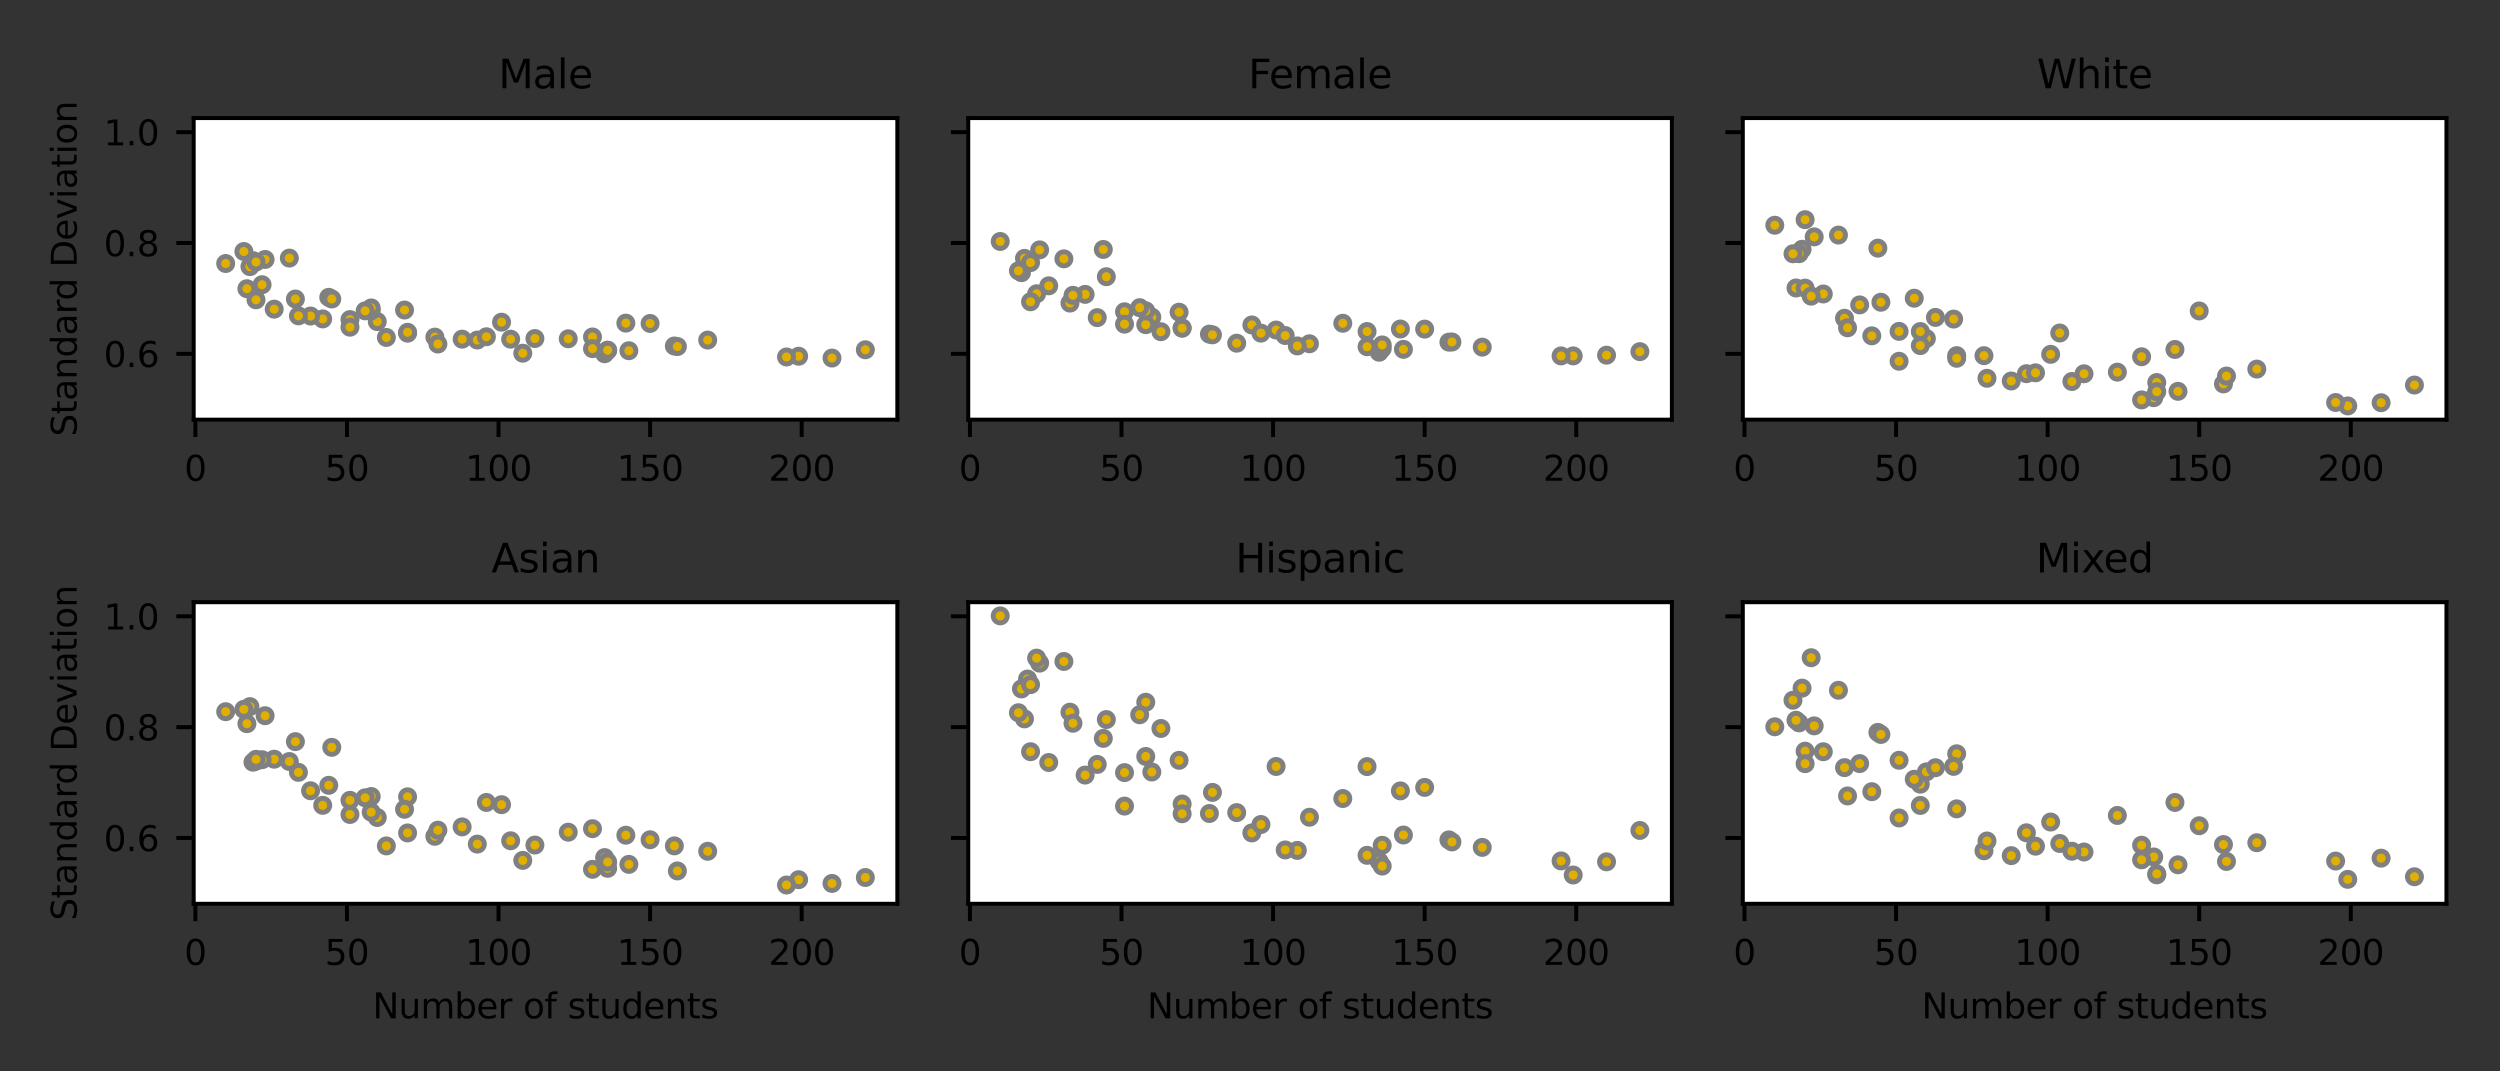 <?xml version="1.0" encoding="utf-8" standalone="no"?>
<!DOCTYPE svg PUBLIC "-//W3C//DTD SVG 1.1//EN"
  "http://www.w3.org/Graphics/SVG/1.1/DTD/svg11.dtd">
<svg xmlns:xlink="http://www.w3.org/1999/xlink" width="504pt" height="216pt" viewBox="0 0 504 216" xmlns="http://www.w3.org/2000/svg" version="1.1">
 <rect x="0" y="0" width="504" height="216" fill="#333333" stroke="none"/>
 <defs>
  <style type="text/css">*{stroke-linejoin: round; stroke-linecap: butt}</style>
 </defs>
 <g id="figure_1">
  <g id="patch_1">
   <path d="M 0 216 
L 504 216 
L 504 0 
L 0 0 
L 0 216 
z
" style="fill: none"/>
  </g>
  <g id="axes_1">
   <g id="patch_2">
    <path d="M 39.05 84.6 
L 180.9 84.6 
L 180.9 23.8 
L 39.05 23.8 
z
" style="fill: #ffffff"/>
   </g>
   <g id="PathCollection_1">
    <defs>
     <path id="m1d2ee1419e" d="M 0 1.414 
C 0.375 1.414 0.735 1.265 1 1 
C 1.265 0.735 1.414 0.375 1.414 0 
C 1.414 -0.375 1.265 -0.735 1 -1 
C 0.735 -1.265 0.375 -1.414 0 -1.414 
C -0.375 -1.414 -0.735 -1.265 -1 -1 
C -1.265 -0.735 -1.414 -0.375 -1.414 0 
C -1.414 0.375 -1.265 0.735 -1 1 
C -0.735 1.265 -0.375 1.414 0 1.414 
z
" style="stroke: #808080"/>
    </defs>
    <g clip-path="url(#p6fb894c60e)">
     <use xlink:href="#m1d2ee1419e" x="119.448" y="67.932" style="fill: #e1af00; stroke: #808080"/>
     <use xlink:href="#m1d2ee1419e" x="161.007" y="71.815" style="fill: #e1af00; stroke: #808080"/>
     <use xlink:href="#m1d2ee1419e" x="82.167" y="67.169" style="fill: #e1af00; stroke: #808080"/>
     <use xlink:href="#m1d2ee1419e" x="76.056" y="64.833" style="fill: #e1af00; stroke: #808080"/>
     <use xlink:href="#m1d2ee1419e" x="107.836" y="68.246" style="fill: #e1af00; stroke: #808080"/>
     <use xlink:href="#m1d2ee1419e" x="142.672" y="68.561" style="fill: #e1af00; stroke: #808080"/>
     <use xlink:href="#m1d2ee1419e" x="126.782" y="70.706" style="fill: #e1af00; stroke: #808080"/>
     <use xlink:href="#m1d2ee1419e" x="105.391" y="71.206" style="fill: #e1af00; stroke: #808080"/>
     <use xlink:href="#m1d2ee1419e" x="121.893" y="71.316" style="fill: #e1af00; stroke: #808080"/>
     <use xlink:href="#m1d2ee1419e" x="167.73" y="72.185" style="fill: #e1af00; stroke: #808080"/>
     <use xlink:href="#m1d2ee1419e" x="66.277" y="59.943" style="fill: #e1af00; stroke: #808080"/>
     <use xlink:href="#m1d2ee1419e" x="82.167" y="66.991" style="fill: #e1af00; stroke: #808080"/>
     <use xlink:href="#m1d2ee1419e" x="135.949" y="69.75" style="fill: #e1af00; stroke: #808080"/>
     <use xlink:href="#m1d2ee1419e" x="101.113" y="64.952" style="fill: #e1af00; stroke: #808080"/>
     <use xlink:href="#m1d2ee1419e" x="158.562" y="71.965" style="fill: #e1af00; stroke: #808080"/>
     <use xlink:href="#m1d2ee1419e" x="65.055" y="64.293" style="fill: #e1af00; stroke: #808080"/>
     <use xlink:href="#m1d2ee1419e" x="102.947" y="68.379" style="fill: #e1af00; stroke: #808080"/>
     <use xlink:href="#m1d2ee1419e" x="119.448" y="70.285" style="fill: #e1af00; stroke: #808080"/>
     <use xlink:href="#m1d2ee1419e" x="81.556" y="62.502" style="fill: #e1af00; stroke: #808080"/>
     <use xlink:href="#m1d2ee1419e" x="122.504" y="70.622" style="fill: #e1af00; stroke: #808080"/>
     <use xlink:href="#m1d2ee1419e" x="59.554" y="60.282" style="fill: #e1af00; stroke: #808080"/>
     <use xlink:href="#m1d2ee1419e" x="126.171" y="65.141" style="fill: #e1af00; stroke: #808080"/>
     <use xlink:href="#m1d2ee1419e" x="174.452" y="70.512" style="fill: #e1af00; stroke: #808080"/>
     <use xlink:href="#m1d2ee1419e" x="87.668" y="67.961" style="fill: #e1af00; stroke: #808080"/>
     <use xlink:href="#m1d2ee1419e" x="58.332" y="52.032" style="fill: #e1af00; stroke: #808080"/>
     <use xlink:href="#m1d2ee1419e" x="122.504" y="70.607" style="fill: #e1af00; stroke: #808080"/>
     <use xlink:href="#m1d2ee1419e" x="96.224" y="68.552" style="fill: #e1af00; stroke: #808080"/>
     <use xlink:href="#m1d2ee1419e" x="98.057" y="67.894" style="fill: #e1af00; stroke: #808080"/>
     <use xlink:href="#m1d2ee1419e" x="136.56" y="69.862" style="fill: #e1af00; stroke: #808080"/>
     <use xlink:href="#m1d2ee1419e" x="131.06" y="65.209" style="fill: #e1af00; stroke: #808080"/>
     <use xlink:href="#m1d2ee1419e" x="45.498" y="53.123" style="fill: #e1af00; stroke: #808080"/>
     <use xlink:href="#m1d2ee1419e" x="66.888" y="60.279" style="fill: #e1af00; stroke: #808080"/>
     <use xlink:href="#m1d2ee1419e" x="74.833" y="62.667" style="fill: #e1af00; stroke: #808080"/>
     <use xlink:href="#m1d2ee1419e" x="53.443" y="52.306" style="fill: #e1af00; stroke: #808080"/>
     <use xlink:href="#m1d2ee1419e" x="93.168" y="68.373" style="fill: #e1af00; stroke: #808080"/>
     <use xlink:href="#m1d2ee1419e" x="62.61" y="63.712" style="fill: #e1af00; stroke: #808080"/>
     <use xlink:href="#m1d2ee1419e" x="50.998" y="52.543" style="fill: #e1af00; stroke: #808080"/>
     <use xlink:href="#m1d2ee1419e" x="50.387" y="53.749" style="fill: #e1af00; stroke: #808080"/>
     <use xlink:href="#m1d2ee1419e" x="49.776" y="58.202" style="fill: #e1af00; stroke: #808080"/>
     <use xlink:href="#m1d2ee1419e" x="70.555" y="64.426" style="fill: #e1af00; stroke: #808080"/>
     <use xlink:href="#m1d2ee1419e" x="77.889" y="68.032" style="fill: #e1af00; stroke: #808080"/>
     <use xlink:href="#m1d2ee1419e" x="114.559" y="68.298" style="fill: #e1af00; stroke: #808080"/>
     <use xlink:href="#m1d2ee1419e" x="51.609" y="60.442" style="fill: #e1af00; stroke: #808080"/>
     <use xlink:href="#m1d2ee1419e" x="74.833" y="62.081" style="fill: #e1af00; stroke: #808080"/>
     <use xlink:href="#m1d2ee1419e" x="73.611" y="62.672" style="fill: #e1af00; stroke: #808080"/>
     <use xlink:href="#m1d2ee1419e" x="55.276" y="62.325" style="fill: #e1af00; stroke: #808080"/>
     <use xlink:href="#m1d2ee1419e" x="88.279" y="69.357" style="fill: #e1af00; stroke: #808080"/>
     <use xlink:href="#m1d2ee1419e" x="70.555" y="65.958" style="fill: #e1af00; stroke: #808080"/>
     <use xlink:href="#m1d2ee1419e" x="60.166" y="63.671" style="fill: #e1af00; stroke: #808080"/>
     <use xlink:href="#m1d2ee1419e" x="52.832" y="57.4" style="fill: #e1af00; stroke: #808080"/>
     <use xlink:href="#m1d2ee1419e" x="49.165" y="50.704" style="fill: #e1af00; stroke: #808080"/>
     <use xlink:href="#m1d2ee1419e" x="51.609" y="52.822" style="fill: #e1af00; stroke: #808080"/>
    </g>
   </g>
   <g id="matplotlib.axis_1">
    <g id="xtick_1">
     <g id="line2d_1">
      <defs>
       <path id="m732837d1e8" d="M 0 0 
L 0 3.5 
" style="stroke: #000000; stroke-width: 0.8"/>
      </defs>
      <g>
       <use xlink:href="#m732837d1e8" x="39.386" y="84.6" style="stroke: #000000; stroke-width: 0.8"/>
      </g>
     </g>
     <g id="text_1">
      <!-- 0 -->
      <g transform="translate(37.159 96.919) scale(0.07 -0.07)">
       <defs>
        <path id="DejaVuSans-30" d="M 2034 4250 
Q 1547 4250 1301 3770 
Q 1056 3291 1056 2328 
Q 1056 1369 1301 889 
Q 1547 409 2034 409 
Q 2525 409 2770 889 
Q 3016 1369 3016 2328 
Q 3016 3291 2770 3770 
Q 2525 4250 2034 4250 
z
M 2034 4750 
Q 2819 4750 3233 4129 
Q 3647 3509 3647 2328 
Q 3647 1150 3233 529 
Q 2819 -91 2034 -91 
Q 1250 -91 836 529 
Q 422 1150 422 2328 
Q 422 3509 836 4129 
Q 1250 4750 2034 4750 
z
" transform="scale(0.016)"/>
       </defs>
       <use xlink:href="#DejaVuSans-30"/>
      </g>
     </g>
    </g>
    <g id="xtick_2">
     <g id="line2d_2">
      <g>
       <use xlink:href="#m732837d1e8" x="69.944" y="84.6" style="stroke: #000000; stroke-width: 0.8"/>
      </g>
     </g>
     <g id="text_2">
      <!-- 50 -->
      <g transform="translate(65.49 96.919) scale(0.07 -0.07)">
       <defs>
        <path id="DejaVuSans-35" d="M 691 4666 
L 3169 4666 
L 3169 4134 
L 1269 4134 
L 1269 2991 
Q 1406 3038 1543 3061 
Q 1681 3084 1819 3084 
Q 2600 3084 3056 2656 
Q 3513 2228 3513 1497 
Q 3513 744 3044 326 
Q 2575 -91 1722 -91 
Q 1428 -91 1123 -41 
Q 819 9 494 109 
L 494 744 
Q 775 591 1075 516 
Q 1375 441 1709 441 
Q 2250 441 2565 725 
Q 2881 1009 2881 1497 
Q 2881 1984 2565 2268 
Q 2250 2553 1709 2553 
Q 1456 2553 1204 2497 
Q 953 2441 691 2322 
L 691 4666 
z
" transform="scale(0.016)"/>
       </defs>
       <use xlink:href="#DejaVuSans-35"/>
       <use xlink:href="#DejaVuSans-30" x="63.623"/>
      </g>
     </g>
    </g>
    <g id="xtick_3">
     <g id="line2d_3">
      <g>
       <use xlink:href="#m732837d1e8" x="100.502" y="84.6" style="stroke: #000000; stroke-width: 0.8"/>
      </g>
     </g>
     <g id="text_3">
      <!-- 100 -->
      <g transform="translate(93.821 96.919) scale(0.07 -0.07)">
       <defs>
        <path id="DejaVuSans-31" d="M 794 531 
L 1825 531 
L 1825 4091 
L 703 3866 
L 703 4441 
L 1819 4666 
L 2450 4666 
L 2450 531 
L 3481 531 
L 3481 0 
L 794 0 
L 794 531 
z
" transform="scale(0.016)"/>
       </defs>
       <use xlink:href="#DejaVuSans-31"/>
       <use xlink:href="#DejaVuSans-30" x="63.623"/>
       <use xlink:href="#DejaVuSans-30" x="127.246"/>
      </g>
     </g>
    </g>
    <g id="xtick_4">
     <g id="line2d_4">
      <g>
       <use xlink:href="#m732837d1e8" x="131.06" y="84.6" style="stroke: #000000; stroke-width: 0.8"/>
      </g>
     </g>
     <g id="text_4">
      <!-- 150 -->
      <g transform="translate(124.379 96.919) scale(0.07 -0.07)">
       <use xlink:href="#DejaVuSans-31"/>
       <use xlink:href="#DejaVuSans-35" x="63.623"/>
       <use xlink:href="#DejaVuSans-30" x="127.246"/>
      </g>
     </g>
    </g>
    <g id="xtick_5">
     <g id="line2d_5">
      <g>
       <use xlink:href="#m732837d1e8" x="161.618" y="84.6" style="stroke: #000000; stroke-width: 0.8"/>
      </g>
     </g>
     <g id="text_5">
      <!-- 200 -->
      <g transform="translate(154.937 96.919) scale(0.07 -0.07)">
       <defs>
        <path id="DejaVuSans-32" d="M 1228 531 
L 3431 531 
L 3431 0 
L 469 0 
L 469 531 
Q 828 903 1448 1529 
Q 2069 2156 2228 2338 
Q 2531 2678 2651 2914 
Q 2772 3150 2772 3378 
Q 2772 3750 2511 3984 
Q 2250 4219 1831 4219 
Q 1534 4219 1204 4116 
Q 875 4013 500 3803 
L 500 4441 
Q 881 4594 1212 4672 
Q 1544 4750 1819 4750 
Q 2544 4750 2975 4387 
Q 3406 4025 3406 3419 
Q 3406 3131 3298 2873 
Q 3191 2616 2906 2266 
Q 2828 2175 2409 1742 
Q 1991 1309 1228 531 
z
" transform="scale(0.016)"/>
       </defs>
       <use xlink:href="#DejaVuSans-32"/>
       <use xlink:href="#DejaVuSans-30" x="63.623"/>
       <use xlink:href="#DejaVuSans-30" x="127.246"/>
      </g>
     </g>
    </g>
   </g>
   <g id="matplotlib.axis_2">
    <g id="ytick_1">
     <g id="line2d_6">
      <defs>
       <path id="m61f3102201" d="M 0 0 
L -3.5 0 
" style="stroke: #000000; stroke-width: 0.8"/>
      </defs>
      <g>
       <use xlink:href="#m61f3102201" x="39.05" y="71.333" style="stroke: #000000; stroke-width: 0.8"/>
      </g>
     </g>
     <g id="text_6">
      <!-- 0.6 -->
      <g transform="translate(20.918 73.992) scale(0.07 -0.07)">
       <defs>
        <path id="DejaVuSans-2e" d="M 684 794 
L 1344 794 
L 1344 0 
L 684 0 
L 684 794 
z
" transform="scale(0.016)"/>
        <path id="DejaVuSans-36" d="M 2113 2584 
Q 1688 2584 1439 2293 
Q 1191 2003 1191 1497 
Q 1191 994 1439 701 
Q 1688 409 2113 409 
Q 2538 409 2786 701 
Q 3034 994 3034 1497 
Q 3034 2003 2786 2293 
Q 2538 2584 2113 2584 
z
M 3366 4563 
L 3366 3988 
Q 3128 4100 2886 4159 
Q 2644 4219 2406 4219 
Q 1781 4219 1451 3797 
Q 1122 3375 1075 2522 
Q 1259 2794 1537 2939 
Q 1816 3084 2150 3084 
Q 2853 3084 3261 2657 
Q 3669 2231 3669 1497 
Q 3669 778 3244 343 
Q 2819 -91 2113 -91 
Q 1303 -91 875 529 
Q 447 1150 447 2328 
Q 447 3434 972 4092 
Q 1497 4750 2381 4750 
Q 2619 4750 2861 4703 
Q 3103 4656 3366 4563 
z
" transform="scale(0.016)"/>
       </defs>
       <use xlink:href="#DejaVuSans-30"/>
       <use xlink:href="#DejaVuSans-2e" x="63.623"/>
       <use xlink:href="#DejaVuSans-36" x="95.41"/>
      </g>
     </g>
    </g>
    <g id="ytick_2">
     <g id="line2d_7">
      <g>
       <use xlink:href="#m61f3102201" x="39.05" y="48.989" style="stroke: #000000; stroke-width: 0.8"/>
      </g>
     </g>
     <g id="text_7">
      <!-- 0.8 -->
      <g transform="translate(20.918 51.648) scale(0.07 -0.07)">
       <defs>
        <path id="DejaVuSans-38" d="M 2034 2216 
Q 1584 2216 1326 1975 
Q 1069 1734 1069 1313 
Q 1069 891 1326 650 
Q 1584 409 2034 409 
Q 2484 409 2743 651 
Q 3003 894 3003 1313 
Q 3003 1734 2745 1975 
Q 2488 2216 2034 2216 
z
M 1403 2484 
Q 997 2584 770 2862 
Q 544 3141 544 3541 
Q 544 4100 942 4425 
Q 1341 4750 2034 4750 
Q 2731 4750 3128 4425 
Q 3525 4100 3525 3541 
Q 3525 3141 3298 2862 
Q 3072 2584 2669 2484 
Q 3125 2378 3379 2068 
Q 3634 1759 3634 1313 
Q 3634 634 3220 271 
Q 2806 -91 2034 -91 
Q 1263 -91 848 271 
Q 434 634 434 1313 
Q 434 1759 690 2068 
Q 947 2378 1403 2484 
z
M 1172 3481 
Q 1172 3119 1398 2916 
Q 1625 2713 2034 2713 
Q 2441 2713 2670 2916 
Q 2900 3119 2900 3481 
Q 2900 3844 2670 4047 
Q 2441 4250 2034 4250 
Q 1625 4250 1398 4047 
Q 1172 3844 1172 3481 
z
" transform="scale(0.016)"/>
       </defs>
       <use xlink:href="#DejaVuSans-30"/>
       <use xlink:href="#DejaVuSans-2e" x="63.623"/>
       <use xlink:href="#DejaVuSans-38" x="95.41"/>
      </g>
     </g>
    </g>
    <g id="ytick_3">
     <g id="line2d_8">
      <g>
       <use xlink:href="#m61f3102201" x="39.05" y="26.645" style="stroke: #000000; stroke-width: 0.8"/>
      </g>
     </g>
     <g id="text_8">
      <!-- 1.0 -->
      <g transform="translate(20.918 29.304) scale(0.07 -0.07)">
       <use xlink:href="#DejaVuSans-31"/>
       <use xlink:href="#DejaVuSans-2e" x="63.623"/>
       <use xlink:href="#DejaVuSans-30" x="95.41"/>
      </g>
     </g>
    </g>
    <g id="text_9">
     <!-- Standard Deviation -->
     <g transform="translate(15.462 87.977) rotate(-90) scale(0.07 -0.07)">
      <defs>
       <path id="DejaVuSans-53" d="M 3425 4513 
L 3425 3897 
Q 3066 4069 2747 4153 
Q 2428 4238 2131 4238 
Q 1616 4238 1336 4038 
Q 1056 3838 1056 3469 
Q 1056 3159 1242 3001 
Q 1428 2844 1947 2747 
L 2328 2669 
Q 3034 2534 3370 2195 
Q 3706 1856 3706 1288 
Q 3706 609 3251 259 
Q 2797 -91 1919 -91 
Q 1588 -91 1214 -16 
Q 841 59 441 206 
L 441 856 
Q 825 641 1194 531 
Q 1563 422 1919 422 
Q 2459 422 2753 634 
Q 3047 847 3047 1241 
Q 3047 1584 2836 1778 
Q 2625 1972 2144 2069 
L 1759 2144 
Q 1053 2284 737 2584 
Q 422 2884 422 3419 
Q 422 4038 858 4394 
Q 1294 4750 2059 4750 
Q 2388 4750 2728 4690 
Q 3069 4631 3425 4513 
z
" transform="scale(0.016)"/>
       <path id="DejaVuSans-74" d="M 1172 4494 
L 1172 3500 
L 2356 3500 
L 2356 3053 
L 1172 3053 
L 1172 1153 
Q 1172 725 1289 603 
Q 1406 481 1766 481 
L 2356 481 
L 2356 0 
L 1766 0 
Q 1100 0 847 248 
Q 594 497 594 1153 
L 594 3053 
L 172 3053 
L 172 3500 
L 594 3500 
L 594 4494 
L 1172 4494 
z
" transform="scale(0.016)"/>
       <path id="DejaVuSans-61" d="M 2194 1759 
Q 1497 1759 1228 1600 
Q 959 1441 959 1056 
Q 959 750 1161 570 
Q 1363 391 1709 391 
Q 2188 391 2477 730 
Q 2766 1069 2766 1631 
L 2766 1759 
L 2194 1759 
z
M 3341 1997 
L 3341 0 
L 2766 0 
L 2766 531 
Q 2569 213 2275 61 
Q 1981 -91 1556 -91 
Q 1019 -91 701 211 
Q 384 513 384 1019 
Q 384 1609 779 1909 
Q 1175 2209 1959 2209 
L 2766 2209 
L 2766 2266 
Q 2766 2663 2505 2880 
Q 2244 3097 1772 3097 
Q 1472 3097 1187 3025 
Q 903 2953 641 2809 
L 641 3341 
Q 956 3463 1253 3523 
Q 1550 3584 1831 3584 
Q 2591 3584 2966 3190 
Q 3341 2797 3341 1997 
z
" transform="scale(0.016)"/>
       <path id="DejaVuSans-6e" d="M 3513 2113 
L 3513 0 
L 2938 0 
L 2938 2094 
Q 2938 2591 2744 2837 
Q 2550 3084 2163 3084 
Q 1697 3084 1428 2787 
Q 1159 2491 1159 1978 
L 1159 0 
L 581 0 
L 581 3500 
L 1159 3500 
L 1159 2956 
Q 1366 3272 1645 3428 
Q 1925 3584 2291 3584 
Q 2894 3584 3203 3211 
Q 3513 2838 3513 2113 
z
" transform="scale(0.016)"/>
       <path id="DejaVuSans-64" d="M 2906 2969 
L 2906 4863 
L 3481 4863 
L 3481 0 
L 2906 0 
L 2906 525 
Q 2725 213 2448 61 
Q 2172 -91 1784 -91 
Q 1150 -91 751 415 
Q 353 922 353 1747 
Q 353 2572 751 3078 
Q 1150 3584 1784 3584 
Q 2172 3584 2448 3432 
Q 2725 3281 2906 2969 
z
M 947 1747 
Q 947 1113 1208 752 
Q 1469 391 1925 391 
Q 2381 391 2643 752 
Q 2906 1113 2906 1747 
Q 2906 2381 2643 2742 
Q 2381 3103 1925 3103 
Q 1469 3103 1208 2742 
Q 947 2381 947 1747 
z
" transform="scale(0.016)"/>
       <path id="DejaVuSans-72" d="M 2631 2963 
Q 2534 3019 2420 3045 
Q 2306 3072 2169 3072 
Q 1681 3072 1420 2755 
Q 1159 2438 1159 1844 
L 1159 0 
L 581 0 
L 581 3500 
L 1159 3500 
L 1159 2956 
Q 1341 3275 1631 3429 
Q 1922 3584 2338 3584 
Q 2397 3584 2469 3576 
Q 2541 3569 2628 3553 
L 2631 2963 
z
" transform="scale(0.016)"/>
       <path id="DejaVuSans-20" transform="scale(0.016)"/>
       <path id="DejaVuSans-44" d="M 1259 4147 
L 1259 519 
L 2022 519 
Q 2988 519 3436 956 
Q 3884 1394 3884 2338 
Q 3884 3275 3436 3711 
Q 2988 4147 2022 4147 
L 1259 4147 
z
M 628 4666 
L 1925 4666 
Q 3281 4666 3915 4102 
Q 4550 3538 4550 2338 
Q 4550 1131 3912 565 
Q 3275 0 1925 0 
L 628 0 
L 628 4666 
z
" transform="scale(0.016)"/>
       <path id="DejaVuSans-65" d="M 3597 1894 
L 3597 1613 
L 953 1613 
Q 991 1019 1311 708 
Q 1631 397 2203 397 
Q 2534 397 2845 478 
Q 3156 559 3463 722 
L 3463 178 
Q 3153 47 2828 -22 
Q 2503 -91 2169 -91 
Q 1331 -91 842 396 
Q 353 884 353 1716 
Q 353 2575 817 3079 
Q 1281 3584 2069 3584 
Q 2775 3584 3186 3129 
Q 3597 2675 3597 1894 
z
M 3022 2063 
Q 3016 2534 2758 2815 
Q 2500 3097 2075 3097 
Q 1594 3097 1305 2825 
Q 1016 2553 972 2059 
L 3022 2063 
z
" transform="scale(0.016)"/>
       <path id="DejaVuSans-76" d="M 191 3500 
L 800 3500 
L 1894 563 
L 2988 3500 
L 3597 3500 
L 2284 0 
L 1503 0 
L 191 3500 
z
" transform="scale(0.016)"/>
       <path id="DejaVuSans-69" d="M 603 3500 
L 1178 3500 
L 1178 0 
L 603 0 
L 603 3500 
z
M 603 4863 
L 1178 4863 
L 1178 4134 
L 603 4134 
L 603 4863 
z
" transform="scale(0.016)"/>
       <path id="DejaVuSans-6f" d="M 1959 3097 
Q 1497 3097 1228 2736 
Q 959 2375 959 1747 
Q 959 1119 1226 758 
Q 1494 397 1959 397 
Q 2419 397 2687 759 
Q 2956 1122 2956 1747 
Q 2956 2369 2687 2733 
Q 2419 3097 1959 3097 
z
M 1959 3584 
Q 2709 3584 3137 3096 
Q 3566 2609 3566 1747 
Q 3566 888 3137 398 
Q 2709 -91 1959 -91 
Q 1206 -91 779 398 
Q 353 888 353 1747 
Q 353 2609 779 3096 
Q 1206 3584 1959 3584 
z
" transform="scale(0.016)"/>
      </defs>
      <use xlink:href="#DejaVuSans-53"/>
      <use xlink:href="#DejaVuSans-74" x="63.477"/>
      <use xlink:href="#DejaVuSans-61" x="102.686"/>
      <use xlink:href="#DejaVuSans-6e" x="163.965"/>
      <use xlink:href="#DejaVuSans-64" x="227.344"/>
      <use xlink:href="#DejaVuSans-61" x="290.82"/>
      <use xlink:href="#DejaVuSans-72" x="352.1"/>
      <use xlink:href="#DejaVuSans-64" x="391.463"/>
      <use xlink:href="#DejaVuSans-20" x="454.939"/>
      <use xlink:href="#DejaVuSans-44" x="486.727"/>
      <use xlink:href="#DejaVuSans-65" x="563.729"/>
      <use xlink:href="#DejaVuSans-76" x="625.252"/>
      <use xlink:href="#DejaVuSans-69" x="684.432"/>
      <use xlink:href="#DejaVuSans-61" x="712.215"/>
      <use xlink:href="#DejaVuSans-74" x="773.494"/>
      <use xlink:href="#DejaVuSans-69" x="812.703"/>
      <use xlink:href="#DejaVuSans-6f" x="840.486"/>
      <use xlink:href="#DejaVuSans-6e" x="901.668"/>
     </g>
    </g>
   </g>
   <g id="patch_3">
    <path d="M 39.05 84.6 
L 39.05 23.8 
" style="fill: none; stroke: #000000; stroke-width: 0.8; stroke-linejoin: miter; stroke-linecap: square"/>
   </g>
   <g id="patch_4">
    <path d="M 180.9 84.6 
L 180.9 23.8 
" style="fill: none; stroke: #000000; stroke-width: 0.8; stroke-linejoin: miter; stroke-linecap: square"/>
   </g>
   <g id="patch_5">
    <path d="M 39.05 84.6 
L 180.9 84.6 
" style="fill: none; stroke: #000000; stroke-width: 0.8; stroke-linejoin: miter; stroke-linecap: square"/>
   </g>
   <g id="patch_6">
    <path d="M 39.05 23.8 
L 180.9 23.8 
" style="fill: none; stroke: #000000; stroke-width: 0.8; stroke-linejoin: miter; stroke-linecap: square"/>
   </g>
   <g id="text_10">
    <!-- Male -->
    <g transform="translate(100.5 17.8) scale(0.08 -0.08)">
     <defs>
      <path id="DejaVuSans-4d" d="M 628 4666 
L 1569 4666 
L 2759 1491 
L 3956 4666 
L 4897 4666 
L 4897 0 
L 4281 0 
L 4281 4097 
L 3078 897 
L 2444 897 
L 1241 4097 
L 1241 0 
L 628 0 
L 628 4666 
z
" transform="scale(0.016)"/>
      <path id="DejaVuSans-6c" d="M 603 4863 
L 1178 4863 
L 1178 0 
L 603 0 
L 603 4863 
z
" transform="scale(0.016)"/>
     </defs>
     <use xlink:href="#DejaVuSans-4d"/>
     <use xlink:href="#DejaVuSans-61" x="86.279"/>
     <use xlink:href="#DejaVuSans-6c" x="147.559"/>
     <use xlink:href="#DejaVuSans-65" x="175.342"/>
    </g>
   </g>
  </g>
  <g id="axes_2">
   <g id="patch_7">
    <path d="M 195.2 84.6 
L 337.05 84.6 
L 337.05 23.8 
L 195.2 23.8 
z
" style="fill: #ffffff"/>
   </g>
   <g id="PathCollection_2">
    <g clip-path="url(#p1d8584b865)">
     <use xlink:href="#m1d2ee1419e" x="275.598" y="66.833" style="fill: #e1af00; stroke: #808080"/>
     <use xlink:href="#m1d2ee1419e" x="317.157" y="71.748" style="fill: #e1af00; stroke: #808080"/>
     <use xlink:href="#m1d2ee1419e" x="238.317" y="66.119" style="fill: #e1af00; stroke: #808080"/>
     <use xlink:href="#m1d2ee1419e" x="232.206" y="63.939" style="fill: #e1af00; stroke: #808080"/>
     <use xlink:href="#m1d2ee1419e" x="263.986" y="69.304" style="fill: #e1af00; stroke: #808080"/>
     <use xlink:href="#m1d2ee1419e" x="298.822" y="69.984" style="fill: #e1af00; stroke: #808080"/>
     <use xlink:href="#m1d2ee1419e" x="282.932" y="70.428" style="fill: #e1af00; stroke: #808080"/>
     <use xlink:href="#m1d2ee1419e" x="261.541" y="69.74" style="fill: #e1af00; stroke: #808080"/>
     <use xlink:href="#m1d2ee1419e" x="278.043" y="71.009" style="fill: #e1af00; stroke: #808080"/>
     <use xlink:href="#m1d2ee1419e" x="323.88" y="71.603" style="fill: #e1af00; stroke: #808080"/>
     <use xlink:href="#m1d2ee1419e" x="222.427" y="50.291" style="fill: #e1af00; stroke: #808080"/>
     <use xlink:href="#m1d2ee1419e" x="238.317" y="66.165" style="fill: #e1af00; stroke: #808080"/>
     <use xlink:href="#m1d2ee1419e" x="292.099" y="68.974" style="fill: #e1af00; stroke: #808080"/>
     <use xlink:href="#m1d2ee1419e" x="257.263" y="66.533" style="fill: #e1af00; stroke: #808080"/>
     <use xlink:href="#m1d2ee1419e" x="314.712" y="71.751" style="fill: #e1af00; stroke: #808080"/>
     <use xlink:href="#m1d2ee1419e" x="221.205" y="64.033" style="fill: #e1af00; stroke: #808080"/>
     <use xlink:href="#m1d2ee1419e" x="259.097" y="67.643" style="fill: #e1af00; stroke: #808080"/>
     <use xlink:href="#m1d2ee1419e" x="275.598" y="69.901" style="fill: #e1af00; stroke: #808080"/>
     <use xlink:href="#m1d2ee1419e" x="237.706" y="62.935" style="fill: #e1af00; stroke: #808080"/>
     <use xlink:href="#m1d2ee1419e" x="278.654" y="70.267" style="fill: #e1af00; stroke: #808080"/>
     <use xlink:href="#m1d2ee1419e" x="215.704" y="61.101" style="fill: #e1af00; stroke: #808080"/>
     <use xlink:href="#m1d2ee1419e" x="282.321" y="66.325" style="fill: #e1af00; stroke: #808080"/>
     <use xlink:href="#m1d2ee1419e" x="330.602" y="70.89" style="fill: #e1af00; stroke: #808080"/>
     <use xlink:href="#m1d2ee1419e" x="243.818" y="67.36" style="fill: #e1af00; stroke: #808080"/>
     <use xlink:href="#m1d2ee1419e" x="214.482" y="52.18" style="fill: #e1af00; stroke: #808080"/>
     <use xlink:href="#m1d2ee1419e" x="278.654" y="69.54" style="fill: #e1af00; stroke: #808080"/>
     <use xlink:href="#m1d2ee1419e" x="252.374" y="65.511" style="fill: #e1af00; stroke: #808080"/>
     <use xlink:href="#m1d2ee1419e" x="254.207" y="67.155" style="fill: #e1af00; stroke: #808080"/>
     <use xlink:href="#m1d2ee1419e" x="292.71" y="68.947" style="fill: #e1af00; stroke: #808080"/>
     <use xlink:href="#m1d2ee1419e" x="287.21" y="66.347" style="fill: #e1af00; stroke: #808080"/>
     <use xlink:href="#m1d2ee1419e" x="201.648" y="48.679" style="fill: #e1af00; stroke: #808080"/>
     <use xlink:href="#m1d2ee1419e" x="223.038" y="55.784" style="fill: #e1af00; stroke: #808080"/>
     <use xlink:href="#m1d2ee1419e" x="230.983" y="65.451" style="fill: #e1af00; stroke: #808080"/>
     <use xlink:href="#m1d2ee1419e" x="209.593" y="50.377" style="fill: #e1af00; stroke: #808080"/>
     <use xlink:href="#m1d2ee1419e" x="249.318" y="69.188" style="fill: #e1af00; stroke: #808080"/>
     <use xlink:href="#m1d2ee1419e" x="218.76" y="59.345" style="fill: #e1af00; stroke: #808080"/>
     <use xlink:href="#m1d2ee1419e" x="207.148" y="52.755" style="fill: #e1af00; stroke: #808080"/>
     <use xlink:href="#m1d2ee1419e" x="206.537" y="52.085" style="fill: #e1af00; stroke: #808080"/>
     <use xlink:href="#m1d2ee1419e" x="205.926" y="54.969" style="fill: #e1af00; stroke: #808080"/>
     <use xlink:href="#m1d2ee1419e" x="226.705" y="62.85" style="fill: #e1af00; stroke: #808080"/>
     <use xlink:href="#m1d2ee1419e" x="234.039" y="66.87" style="fill: #e1af00; stroke: #808080"/>
     <use xlink:href="#m1d2ee1419e" x="270.709" y="65.17" style="fill: #e1af00; stroke: #808080"/>
     <use xlink:href="#m1d2ee1419e" x="207.759" y="52.93" style="fill: #e1af00; stroke: #808080"/>
     <use xlink:href="#m1d2ee1419e" x="230.983" y="62.666" style="fill: #e1af00; stroke: #808080"/>
     <use xlink:href="#m1d2ee1419e" x="229.761" y="62.024" style="fill: #e1af00; stroke: #808080"/>
     <use xlink:href="#m1d2ee1419e" x="211.426" y="57.623" style="fill: #e1af00; stroke: #808080"/>
     <use xlink:href="#m1d2ee1419e" x="244.429" y="67.5" style="fill: #e1af00; stroke: #808080"/>
     <use xlink:href="#m1d2ee1419e" x="226.705" y="65.35" style="fill: #e1af00; stroke: #808080"/>
     <use xlink:href="#m1d2ee1419e" x="216.316" y="59.532" style="fill: #e1af00; stroke: #808080"/>
     <use xlink:href="#m1d2ee1419e" x="208.982" y="59.225" style="fill: #e1af00; stroke: #808080"/>
     <use xlink:href="#m1d2ee1419e" x="205.315" y="54.595" style="fill: #e1af00; stroke: #808080"/>
     <use xlink:href="#m1d2ee1419e" x="207.759" y="60.837" style="fill: #e1af00; stroke: #808080"/>
    </g>
   </g>
   <g id="matplotlib.axis_3">
    <g id="xtick_6">
     <g id="line2d_9">
      <g>
       <use xlink:href="#m732837d1e8" x="195.536" y="84.6" style="stroke: #000000; stroke-width: 0.8"/>
      </g>
     </g>
     <g id="text_11">
      <!-- 0 -->
      <g transform="translate(193.309 96.919) scale(0.07 -0.07)">
       <use xlink:href="#DejaVuSans-30"/>
      </g>
     </g>
    </g>
    <g id="xtick_7">
     <g id="line2d_10">
      <g>
       <use xlink:href="#m732837d1e8" x="226.094" y="84.6" style="stroke: #000000; stroke-width: 0.8"/>
      </g>
     </g>
     <g id="text_12">
      <!-- 50 -->
      <g transform="translate(221.64 96.919) scale(0.07 -0.07)">
       <use xlink:href="#DejaVuSans-35"/>
       <use xlink:href="#DejaVuSans-30" x="63.623"/>
      </g>
     </g>
    </g>
    <g id="xtick_8">
     <g id="line2d_11">
      <g>
       <use xlink:href="#m732837d1e8" x="256.652" y="84.6" style="stroke: #000000; stroke-width: 0.8"/>
      </g>
     </g>
     <g id="text_13">
      <!-- 100 -->
      <g transform="translate(249.971 96.919) scale(0.07 -0.07)">
       <use xlink:href="#DejaVuSans-31"/>
       <use xlink:href="#DejaVuSans-30" x="63.623"/>
       <use xlink:href="#DejaVuSans-30" x="127.246"/>
      </g>
     </g>
    </g>
    <g id="xtick_9">
     <g id="line2d_12">
      <g>
       <use xlink:href="#m732837d1e8" x="287.21" y="84.6" style="stroke: #000000; stroke-width: 0.8"/>
      </g>
     </g>
     <g id="text_14">
      <!-- 150 -->
      <g transform="translate(280.529 96.919) scale(0.07 -0.07)">
       <use xlink:href="#DejaVuSans-31"/>
       <use xlink:href="#DejaVuSans-35" x="63.623"/>
       <use xlink:href="#DejaVuSans-30" x="127.246"/>
      </g>
     </g>
    </g>
    <g id="xtick_10">
     <g id="line2d_13">
      <g>
       <use xlink:href="#m732837d1e8" x="317.768" y="84.6" style="stroke: #000000; stroke-width: 0.8"/>
      </g>
     </g>
     <g id="text_15">
      <!-- 200 -->
      <g transform="translate(311.087 96.919) scale(0.07 -0.07)">
       <use xlink:href="#DejaVuSans-32"/>
       <use xlink:href="#DejaVuSans-30" x="63.623"/>
       <use xlink:href="#DejaVuSans-30" x="127.246"/>
      </g>
     </g>
    </g>
   </g>
   <g id="matplotlib.axis_4">
    <g id="ytick_4">
     <g id="line2d_14">
      <g>
       <use xlink:href="#m61f3102201" x="195.2" y="71.333" style="stroke: #000000; stroke-width: 0.8"/>
      </g>
     </g>
    </g>
    <g id="ytick_5">
     <g id="line2d_15">
      <g>
       <use xlink:href="#m61f3102201" x="195.2" y="48.989" style="stroke: #000000; stroke-width: 0.8"/>
      </g>
     </g>
    </g>
    <g id="ytick_6">
     <g id="line2d_16">
      <g>
       <use xlink:href="#m61f3102201" x="195.2" y="26.645" style="stroke: #000000; stroke-width: 0.8"/>
      </g>
     </g>
    </g>
   </g>
   <g id="patch_8">
    <path d="M 195.2 84.6 
L 195.2 23.8 
" style="fill: none; stroke: #000000; stroke-width: 0.8; stroke-linejoin: miter; stroke-linecap: square"/>
   </g>
   <g id="patch_9">
    <path d="M 337.05 84.6 
L 337.05 23.8 
" style="fill: none; stroke: #000000; stroke-width: 0.8; stroke-linejoin: miter; stroke-linecap: square"/>
   </g>
   <g id="patch_10">
    <path d="M 195.2 84.6 
L 337.05 84.6 
" style="fill: none; stroke: #000000; stroke-width: 0.8; stroke-linejoin: miter; stroke-linecap: square"/>
   </g>
   <g id="patch_11">
    <path d="M 195.2 23.8 
L 337.05 23.8 
" style="fill: none; stroke: #000000; stroke-width: 0.8; stroke-linejoin: miter; stroke-linecap: square"/>
   </g>
   <g id="text_16">
    <!-- Female -->
    <g transform="translate(251.663 17.8) scale(0.08 -0.08)">
     <defs>
      <path id="DejaVuSans-46" d="M 628 4666 
L 3309 4666 
L 3309 4134 
L 1259 4134 
L 1259 2759 
L 3109 2759 
L 3109 2228 
L 1259 2228 
L 1259 0 
L 628 0 
L 628 4666 
z
" transform="scale(0.016)"/>
      <path id="DejaVuSans-6d" d="M 3328 2828 
Q 3544 3216 3844 3400 
Q 4144 3584 4550 3584 
Q 5097 3584 5394 3201 
Q 5691 2819 5691 2113 
L 5691 0 
L 5113 0 
L 5113 2094 
Q 5113 2597 4934 2840 
Q 4756 3084 4391 3084 
Q 3944 3084 3684 2787 
Q 3425 2491 3425 1978 
L 3425 0 
L 2847 0 
L 2847 2094 
Q 2847 2600 2669 2842 
Q 2491 3084 2119 3084 
Q 1678 3084 1418 2786 
Q 1159 2488 1159 1978 
L 1159 0 
L 581 0 
L 581 3500 
L 1159 3500 
L 1159 2956 
Q 1356 3278 1631 3431 
Q 1906 3584 2284 3584 
Q 2666 3584 2933 3390 
Q 3200 3197 3328 2828 
z
" transform="scale(0.016)"/>
     </defs>
     <use xlink:href="#DejaVuSans-46"/>
     <use xlink:href="#DejaVuSans-65" x="52.02"/>
     <use xlink:href="#DejaVuSans-6d" x="113.543"/>
     <use xlink:href="#DejaVuSans-61" x="210.955"/>
     <use xlink:href="#DejaVuSans-6c" x="272.234"/>
     <use xlink:href="#DejaVuSans-65" x="300.018"/>
    </g>
   </g>
  </g>
  <g id="axes_3">
   <g id="patch_12">
    <path d="M 351.35 84.6 
L 493.2 84.6 
L 493.2 23.8 
L 351.35 23.8 
z
" style="fill: #ffffff"/>
   </g>
   <g id="PathCollection_3">
    <g clip-path="url(#peb264f02a4)">
     <use xlink:href="#m1d2ee1419e" x="431.748" y="71.922" style="fill: #e1af00; stroke: #808080"/>
     <use xlink:href="#m1d2ee1419e" x="473.307" y="81.836" style="fill: #e1af00; stroke: #808080"/>
     <use xlink:href="#m1d2ee1419e" x="394.467" y="71.695" style="fill: #e1af00; stroke: #808080"/>
     <use xlink:href="#m1d2ee1419e" x="388.356" y="68.247" style="fill: #e1af00; stroke: #808080"/>
     <use xlink:href="#m1d2ee1419e" x="420.136" y="75.355" style="fill: #e1af00; stroke: #808080"/>
     <use xlink:href="#m1d2ee1419e" x="454.972" y="74.407" style="fill: #e1af00; stroke: #808080"/>
     <use xlink:href="#m1d2ee1419e" x="439.082" y="78.894" style="fill: #e1af00; stroke: #808080"/>
     <use xlink:href="#m1d2ee1419e" x="417.691" y="76.911" style="fill: #e1af00; stroke: #808080"/>
     <use xlink:href="#m1d2ee1419e" x="434.193" y="80.174" style="fill: #e1af00; stroke: #808080"/>
     <use xlink:href="#m1d2ee1419e" x="480.03" y="81.189" style="fill: #e1af00; stroke: #808080"/>
     <use xlink:href="#m1d2ee1419e" x="378.577" y="50.027" style="fill: #e1af00; stroke: #808080"/>
     <use xlink:href="#m1d2ee1419e" x="394.467" y="72.23" style="fill: #e1af00; stroke: #808080"/>
     <use xlink:href="#m1d2ee1419e" x="448.249" y="77.395" style="fill: #e1af00; stroke: #808080"/>
     <use xlink:href="#m1d2ee1419e" x="413.413" y="71.433" style="fill: #e1af00; stroke: #808080"/>
     <use xlink:href="#m1d2ee1419e" x="470.862" y="81.145" style="fill: #e1af00; stroke: #808080"/>
     <use xlink:href="#m1d2ee1419e" x="377.355" y="67.706" style="fill: #e1af00; stroke: #808080"/>
     <use xlink:href="#m1d2ee1419e" x="415.247" y="67.132" style="fill: #e1af00; stroke: #808080"/>
     <use xlink:href="#m1d2ee1419e" x="431.748" y="80.623" style="fill: #e1af00; stroke: #808080"/>
     <use xlink:href="#m1d2ee1419e" x="393.856" y="64.325" style="fill: #e1af00; stroke: #808080"/>
     <use xlink:href="#m1d2ee1419e" x="434.804" y="77.117" style="fill: #e1af00; stroke: #808080"/>
     <use xlink:href="#m1d2ee1419e" x="371.854" y="64.162" style="fill: #e1af00; stroke: #808080"/>
     <use xlink:href="#m1d2ee1419e" x="438.471" y="70.448" style="fill: #e1af00; stroke: #808080"/>
     <use xlink:href="#m1d2ee1419e" x="486.752" y="77.626" style="fill: #e1af00; stroke: #808080"/>
     <use xlink:href="#m1d2ee1419e" x="399.968" y="71.701" style="fill: #e1af00; stroke: #808080"/>
     <use xlink:href="#m1d2ee1419e" x="370.632" y="47.389" style="fill: #e1af00; stroke: #808080"/>
     <use xlink:href="#m1d2ee1419e" x="434.804" y="78.96" style="fill: #e1af00; stroke: #808080"/>
     <use xlink:href="#m1d2ee1419e" x="408.524" y="75.337" style="fill: #e1af00; stroke: #808080"/>
     <use xlink:href="#m1d2ee1419e" x="410.357" y="75.162" style="fill: #e1af00; stroke: #808080"/>
     <use xlink:href="#m1d2ee1419e" x="448.86" y="75.809" style="fill: #e1af00; stroke: #808080"/>
     <use xlink:href="#m1d2ee1419e" x="443.36" y="62.688" style="fill: #e1af00; stroke: #808080"/>
     <use xlink:href="#m1d2ee1419e" x="357.798" y="45.406" style="fill: #e1af00; stroke: #808080"/>
     <use xlink:href="#m1d2ee1419e" x="379.188" y="60.931" style="fill: #e1af00; stroke: #808080"/>
     <use xlink:href="#m1d2ee1419e" x="387.133" y="69.671" style="fill: #e1af00; stroke: #808080"/>
     <use xlink:href="#m1d2ee1419e" x="365.743" y="47.752" style="fill: #e1af00; stroke: #808080"/>
     <use xlink:href="#m1d2ee1419e" x="405.468" y="76.808" style="fill: #e1af00; stroke: #808080"/>
     <use xlink:href="#m1d2ee1419e" x="374.91" y="61.466" style="fill: #e1af00; stroke: #808080"/>
     <use xlink:href="#m1d2ee1419e" x="363.298" y="50.252" style="fill: #e1af00; stroke: #808080"/>
     <use xlink:href="#m1d2ee1419e" x="362.687" y="51.147" style="fill: #e1af00; stroke: #808080"/>
     <use xlink:href="#m1d2ee1419e" x="362.076" y="58.058" style="fill: #e1af00; stroke: #808080"/>
     <use xlink:href="#m1d2ee1419e" x="382.855" y="66.804" style="fill: #e1af00; stroke: #808080"/>
     <use xlink:href="#m1d2ee1419e" x="390.189" y="63.991" style="fill: #e1af00; stroke: #808080"/>
     <use xlink:href="#m1d2ee1419e" x="426.859" y="75.024" style="fill: #e1af00; stroke: #808080"/>
     <use xlink:href="#m1d2ee1419e" x="363.909" y="58.089" style="fill: #e1af00; stroke: #808080"/>
     <use xlink:href="#m1d2ee1419e" x="387.133" y="66.837" style="fill: #e1af00; stroke: #808080"/>
     <use xlink:href="#m1d2ee1419e" x="385.911" y="60.122" style="fill: #e1af00; stroke: #808080"/>
     <use xlink:href="#m1d2ee1419e" x="367.576" y="59.266" style="fill: #e1af00; stroke: #808080"/>
     <use xlink:href="#m1d2ee1419e" x="400.579" y="76.26" style="fill: #e1af00; stroke: #808080"/>
     <use xlink:href="#m1d2ee1419e" x="382.855" y="72.829" style="fill: #e1af00; stroke: #808080"/>
     <use xlink:href="#m1d2ee1419e" x="372.466" y="66.082" style="fill: #e1af00; stroke: #808080"/>
     <use xlink:href="#m1d2ee1419e" x="365.132" y="59.701" style="fill: #e1af00; stroke: #808080"/>
     <use xlink:href="#m1d2ee1419e" x="361.465" y="51.159" style="fill: #e1af00; stroke: #808080"/>
     <use xlink:href="#m1d2ee1419e" x="363.909" y="44.283" style="fill: #e1af00; stroke: #808080"/>
    </g>
   </g>
   <g id="matplotlib.axis_5">
    <g id="xtick_11">
     <g id="line2d_17">
      <g>
       <use xlink:href="#m732837d1e8" x="351.686" y="84.6" style="stroke: #000000; stroke-width: 0.8"/>
      </g>
     </g>
     <g id="text_17">
      <!-- 0 -->
      <g transform="translate(349.459 96.919) scale(0.07 -0.07)">
       <use xlink:href="#DejaVuSans-30"/>
      </g>
     </g>
    </g>
    <g id="xtick_12">
     <g id="line2d_18">
      <g>
       <use xlink:href="#m732837d1e8" x="382.244" y="84.6" style="stroke: #000000; stroke-width: 0.8"/>
      </g>
     </g>
     <g id="text_18">
      <!-- 50 -->
      <g transform="translate(377.79 96.919) scale(0.07 -0.07)">
       <use xlink:href="#DejaVuSans-35"/>
       <use xlink:href="#DejaVuSans-30" x="63.623"/>
      </g>
     </g>
    </g>
    <g id="xtick_13">
     <g id="line2d_19">
      <g>
       <use xlink:href="#m732837d1e8" x="412.802" y="84.6" style="stroke: #000000; stroke-width: 0.8"/>
      </g>
     </g>
     <g id="text_19">
      <!-- 100 -->
      <g transform="translate(406.121 96.919) scale(0.07 -0.07)">
       <use xlink:href="#DejaVuSans-31"/>
       <use xlink:href="#DejaVuSans-30" x="63.623"/>
       <use xlink:href="#DejaVuSans-30" x="127.246"/>
      </g>
     </g>
    </g>
    <g id="xtick_14">
     <g id="line2d_20">
      <g>
       <use xlink:href="#m732837d1e8" x="443.36" y="84.6" style="stroke: #000000; stroke-width: 0.8"/>
      </g>
     </g>
     <g id="text_20">
      <!-- 150 -->
      <g transform="translate(436.679 96.919) scale(0.07 -0.07)">
       <use xlink:href="#DejaVuSans-31"/>
       <use xlink:href="#DejaVuSans-35" x="63.623"/>
       <use xlink:href="#DejaVuSans-30" x="127.246"/>
      </g>
     </g>
    </g>
    <g id="xtick_15">
     <g id="line2d_21">
      <g>
       <use xlink:href="#m732837d1e8" x="473.918" y="84.6" style="stroke: #000000; stroke-width: 0.8"/>
      </g>
     </g>
     <g id="text_21">
      <!-- 200 -->
      <g transform="translate(467.237 96.919) scale(0.07 -0.07)">
       <use xlink:href="#DejaVuSans-32"/>
       <use xlink:href="#DejaVuSans-30" x="63.623"/>
       <use xlink:href="#DejaVuSans-30" x="127.246"/>
      </g>
     </g>
    </g>
   </g>
   <g id="matplotlib.axis_6">
    <g id="ytick_7">
     <g id="line2d_22">
      <g>
       <use xlink:href="#m61f3102201" x="351.35" y="71.333" style="stroke: #000000; stroke-width: 0.8"/>
      </g>
     </g>
    </g>
    <g id="ytick_8">
     <g id="line2d_23">
      <g>
       <use xlink:href="#m61f3102201" x="351.35" y="48.989" style="stroke: #000000; stroke-width: 0.8"/>
      </g>
     </g>
    </g>
    <g id="ytick_9">
     <g id="line2d_24">
      <g>
       <use xlink:href="#m61f3102201" x="351.35" y="26.645" style="stroke: #000000; stroke-width: 0.8"/>
      </g>
     </g>
    </g>
   </g>
   <g id="patch_13">
    <path d="M 351.35 84.6 
L 351.35 23.8 
" style="fill: none; stroke: #000000; stroke-width: 0.8; stroke-linejoin: miter; stroke-linecap: square"/>
   </g>
   <g id="patch_14">
    <path d="M 493.2 84.6 
L 493.2 23.8 
" style="fill: none; stroke: #000000; stroke-width: 0.8; stroke-linejoin: miter; stroke-linecap: square"/>
   </g>
   <g id="patch_15">
    <path d="M 351.35 84.6 
L 493.2 84.6 
" style="fill: none; stroke: #000000; stroke-width: 0.8; stroke-linejoin: miter; stroke-linecap: square"/>
   </g>
   <g id="patch_16">
    <path d="M 351.35 23.8 
L 493.2 23.8 
" style="fill: none; stroke: #000000; stroke-width: 0.8; stroke-linejoin: miter; stroke-linecap: square"/>
   </g>
   <g id="text_22">
    <!-- White -->
    <g transform="translate(410.644 17.8) scale(0.08 -0.08)">
     <defs>
      <path id="DejaVuSans-57" d="M 213 4666 
L 850 4666 
L 1831 722 
L 2809 4666 
L 3519 4666 
L 4500 722 
L 5478 4666 
L 6119 4666 
L 4947 0 
L 4153 0 
L 3169 4050 
L 2175 0 
L 1381 0 
L 213 4666 
z
" transform="scale(0.016)"/>
      <path id="DejaVuSans-68" d="M 3513 2113 
L 3513 0 
L 2938 0 
L 2938 2094 
Q 2938 2591 2744 2837 
Q 2550 3084 2163 3084 
Q 1697 3084 1428 2787 
Q 1159 2491 1159 1978 
L 1159 0 
L 581 0 
L 581 4863 
L 1159 4863 
L 1159 2956 
Q 1366 3272 1645 3428 
Q 1925 3584 2291 3584 
Q 2894 3584 3203 3211 
Q 3513 2838 3513 2113 
z
" transform="scale(0.016)"/>
     </defs>
     <use xlink:href="#DejaVuSans-57"/>
     <use xlink:href="#DejaVuSans-68" x="98.877"/>
     <use xlink:href="#DejaVuSans-69" x="162.256"/>
     <use xlink:href="#DejaVuSans-74" x="190.039"/>
     <use xlink:href="#DejaVuSans-65" x="229.248"/>
    </g>
   </g>
  </g>
  <g id="axes_4">
   <g id="patch_17">
    <path d="M 39.05 182.2 
L 180.9 182.2 
L 180.9 121.4 
L 39.05 121.4 
z
" style="fill: #ffffff"/>
   </g>
   <g id="PathCollection_4">
    <g clip-path="url(#p7bf75a5928)">
     <use xlink:href="#m1d2ee1419e" x="119.448" y="167.063" style="fill: #e1af00; stroke: #808080"/>
     <use xlink:href="#m1d2ee1419e" x="161.007" y="177.345" style="fill: #e1af00; stroke: #808080"/>
     <use xlink:href="#m1d2ee1419e" x="82.167" y="167.921" style="fill: #e1af00; stroke: #808080"/>
     <use xlink:href="#m1d2ee1419e" x="76.056" y="164.807" style="fill: #e1af00; stroke: #808080"/>
     <use xlink:href="#m1d2ee1419e" x="107.836" y="170.364" style="fill: #e1af00; stroke: #808080"/>
     <use xlink:href="#m1d2ee1419e" x="142.672" y="171.619" style="fill: #e1af00; stroke: #808080"/>
     <use xlink:href="#m1d2ee1419e" x="126.782" y="174.256" style="fill: #e1af00; stroke: #808080"/>
     <use xlink:href="#m1d2ee1419e" x="105.391" y="173.454" style="fill: #e1af00; stroke: #808080"/>
     <use xlink:href="#m1d2ee1419e" x="121.893" y="172.889" style="fill: #e1af00; stroke: #808080"/>
     <use xlink:href="#m1d2ee1419e" x="167.73" y="178.1" style="fill: #e1af00; stroke: #808080"/>
     <use xlink:href="#m1d2ee1419e" x="66.277" y="158.319" style="fill: #e1af00; stroke: #808080"/>
     <use xlink:href="#m1d2ee1419e" x="82.167" y="160.639" style="fill: #e1af00; stroke: #808080"/>
     <use xlink:href="#m1d2ee1419e" x="135.949" y="170.53" style="fill: #e1af00; stroke: #808080"/>
     <use xlink:href="#m1d2ee1419e" x="101.113" y="162.223" style="fill: #e1af00; stroke: #808080"/>
     <use xlink:href="#m1d2ee1419e" x="158.562" y="178.418" style="fill: #e1af00; stroke: #808080"/>
     <use xlink:href="#m1d2ee1419e" x="65.055" y="162.353" style="fill: #e1af00; stroke: #808080"/>
     <use xlink:href="#m1d2ee1419e" x="102.947" y="169.501" style="fill: #e1af00; stroke: #808080"/>
     <use xlink:href="#m1d2ee1419e" x="119.448" y="175.256" style="fill: #e1af00; stroke: #808080"/>
     <use xlink:href="#m1d2ee1419e" x="81.556" y="163.152" style="fill: #e1af00; stroke: #808080"/>
     <use xlink:href="#m1d2ee1419e" x="122.504" y="175.052" style="fill: #e1af00; stroke: #808080"/>
     <use xlink:href="#m1d2ee1419e" x="59.554" y="149.512" style="fill: #e1af00; stroke: #808080"/>
     <use xlink:href="#m1d2ee1419e" x="126.171" y="168.376" style="fill: #e1af00; stroke: #808080"/>
     <use xlink:href="#m1d2ee1419e" x="174.452" y="176.906" style="fill: #e1af00; stroke: #808080"/>
     <use xlink:href="#m1d2ee1419e" x="87.668" y="168.598" style="fill: #e1af00; stroke: #808080"/>
     <use xlink:href="#m1d2ee1419e" x="58.332" y="153.522" style="fill: #e1af00; stroke: #808080"/>
     <use xlink:href="#m1d2ee1419e" x="122.504" y="173.777" style="fill: #e1af00; stroke: #808080"/>
     <use xlink:href="#m1d2ee1419e" x="96.224" y="170.171" style="fill: #e1af00; stroke: #808080"/>
     <use xlink:href="#m1d2ee1419e" x="98.057" y="161.773" style="fill: #e1af00; stroke: #808080"/>
     <use xlink:href="#m1d2ee1419e" x="136.56" y="175.581" style="fill: #e1af00; stroke: #808080"/>
     <use xlink:href="#m1d2ee1419e" x="131.06" y="169.294" style="fill: #e1af00; stroke: #808080"/>
     <use xlink:href="#m1d2ee1419e" x="45.498" y="143.477" style="fill: #e1af00; stroke: #808080"/>
     <use xlink:href="#m1d2ee1419e" x="66.888" y="150.665" style="fill: #e1af00; stroke: #808080"/>
     <use xlink:href="#m1d2ee1419e" x="74.833" y="163.732" style="fill: #e1af00; stroke: #808080"/>
     <use xlink:href="#m1d2ee1419e" x="53.443" y="144.287" style="fill: #e1af00; stroke: #808080"/>
     <use xlink:href="#m1d2ee1419e" x="93.168" y="166.701" style="fill: #e1af00; stroke: #808080"/>
     <use xlink:href="#m1d2ee1419e" x="62.61" y="159.419" style="fill: #e1af00; stroke: #808080"/>
     <use xlink:href="#m1d2ee1419e" x="50.998" y="153.654" style="fill: #e1af00; stroke: #808080"/>
     <use xlink:href="#m1d2ee1419e" x="50.387" y="142.454" style="fill: #e1af00; stroke: #808080"/>
     <use xlink:href="#m1d2ee1419e" x="49.776" y="145.896" style="fill: #e1af00; stroke: #808080"/>
     <use xlink:href="#m1d2ee1419e" x="70.555" y="161.342" style="fill: #e1af00; stroke: #808080"/>
     <use xlink:href="#m1d2ee1419e" x="77.889" y="170.539" style="fill: #e1af00; stroke: #808080"/>
     <use xlink:href="#m1d2ee1419e" x="114.559" y="167.769" style="fill: #e1af00; stroke: #808080"/>
     <use xlink:href="#m1d2ee1419e" x="51.609" y="153.45" style="fill: #e1af00; stroke: #808080"/>
     <use xlink:href="#m1d2ee1419e" x="74.833" y="160.577" style="fill: #e1af00; stroke: #808080"/>
     <use xlink:href="#m1d2ee1419e" x="73.611" y="160.837" style="fill: #e1af00; stroke: #808080"/>
     <use xlink:href="#m1d2ee1419e" x="55.276" y="153.054" style="fill: #e1af00; stroke: #808080"/>
     <use xlink:href="#m1d2ee1419e" x="88.279" y="167.362" style="fill: #e1af00; stroke: #808080"/>
     <use xlink:href="#m1d2ee1419e" x="70.555" y="164.199" style="fill: #e1af00; stroke: #808080"/>
     <use xlink:href="#m1d2ee1419e" x="60.166" y="155.706" style="fill: #e1af00; stroke: #808080"/>
     <use xlink:href="#m1d2ee1419e" x="52.832" y="153.157" style="fill: #e1af00; stroke: #808080"/>
     <use xlink:href="#m1d2ee1419e" x="49.165" y="143.001" style="fill: #e1af00; stroke: #808080"/>
     <use xlink:href="#m1d2ee1419e" x="51.609" y="153.082" style="fill: #e1af00; stroke: #808080"/>
    </g>
   </g>
   <g id="matplotlib.axis_7">
    <g id="xtick_16">
     <g id="line2d_25">
      <g>
       <use xlink:href="#m732837d1e8" x="39.386" y="182.2" style="stroke: #000000; stroke-width: 0.8"/>
      </g>
     </g>
     <g id="text_23">
      <!-- 0 -->
      <g transform="translate(37.159 194.519) scale(0.07 -0.07)">
       <use xlink:href="#DejaVuSans-30"/>
      </g>
     </g>
    </g>
    <g id="xtick_17">
     <g id="line2d_26">
      <g>
       <use xlink:href="#m732837d1e8" x="69.944" y="182.2" style="stroke: #000000; stroke-width: 0.8"/>
      </g>
     </g>
     <g id="text_24">
      <!-- 50 -->
      <g transform="translate(65.49 194.519) scale(0.07 -0.07)">
       <use xlink:href="#DejaVuSans-35"/>
       <use xlink:href="#DejaVuSans-30" x="63.623"/>
      </g>
     </g>
    </g>
    <g id="xtick_18">
     <g id="line2d_27">
      <g>
       <use xlink:href="#m732837d1e8" x="100.502" y="182.2" style="stroke: #000000; stroke-width: 0.8"/>
      </g>
     </g>
     <g id="text_25">
      <!-- 100 -->
      <g transform="translate(93.821 194.519) scale(0.07 -0.07)">
       <use xlink:href="#DejaVuSans-31"/>
       <use xlink:href="#DejaVuSans-30" x="63.623"/>
       <use xlink:href="#DejaVuSans-30" x="127.246"/>
      </g>
     </g>
    </g>
    <g id="xtick_19">
     <g id="line2d_28">
      <g>
       <use xlink:href="#m732837d1e8" x="131.06" y="182.2" style="stroke: #000000; stroke-width: 0.8"/>
      </g>
     </g>
     <g id="text_26">
      <!-- 150 -->
      <g transform="translate(124.379 194.519) scale(0.07 -0.07)">
       <use xlink:href="#DejaVuSans-31"/>
       <use xlink:href="#DejaVuSans-35" x="63.623"/>
       <use xlink:href="#DejaVuSans-30" x="127.246"/>
      </g>
     </g>
    </g>
    <g id="xtick_20">
     <g id="line2d_29">
      <g>
       <use xlink:href="#m732837d1e8" x="161.618" y="182.2" style="stroke: #000000; stroke-width: 0.8"/>
      </g>
     </g>
     <g id="text_27">
      <!-- 200 -->
      <g transform="translate(154.937 194.519) scale(0.07 -0.07)">
       <use xlink:href="#DejaVuSans-32"/>
       <use xlink:href="#DejaVuSans-30" x="63.623"/>
       <use xlink:href="#DejaVuSans-30" x="127.246"/>
      </g>
     </g>
    </g>
    <g id="text_28">
     <!-- Number of students -->
     <g transform="translate(75.114 205.294) scale(0.07 -0.07)">
      <defs>
       <path id="DejaVuSans-4e" d="M 628 4666 
L 1478 4666 
L 3547 763 
L 3547 4666 
L 4159 4666 
L 4159 0 
L 3309 0 
L 1241 3903 
L 1241 0 
L 628 0 
L 628 4666 
z
" transform="scale(0.016)"/>
       <path id="DejaVuSans-75" d="M 544 1381 
L 544 3500 
L 1119 3500 
L 1119 1403 
Q 1119 906 1312 657 
Q 1506 409 1894 409 
Q 2359 409 2629 706 
Q 2900 1003 2900 1516 
L 2900 3500 
L 3475 3500 
L 3475 0 
L 2900 0 
L 2900 538 
Q 2691 219 2414 64 
Q 2138 -91 1772 -91 
Q 1169 -91 856 284 
Q 544 659 544 1381 
z
M 1991 3584 
L 1991 3584 
z
" transform="scale(0.016)"/>
       <path id="DejaVuSans-62" d="M 3116 1747 
Q 3116 2381 2855 2742 
Q 2594 3103 2138 3103 
Q 1681 3103 1420 2742 
Q 1159 2381 1159 1747 
Q 1159 1113 1420 752 
Q 1681 391 2138 391 
Q 2594 391 2855 752 
Q 3116 1113 3116 1747 
z
M 1159 2969 
Q 1341 3281 1617 3432 
Q 1894 3584 2278 3584 
Q 2916 3584 3314 3078 
Q 3713 2572 3713 1747 
Q 3713 922 3314 415 
Q 2916 -91 2278 -91 
Q 1894 -91 1617 61 
Q 1341 213 1159 525 
L 1159 0 
L 581 0 
L 581 4863 
L 1159 4863 
L 1159 2969 
z
" transform="scale(0.016)"/>
       <path id="DejaVuSans-66" d="M 2375 4863 
L 2375 4384 
L 1825 4384 
Q 1516 4384 1395 4259 
Q 1275 4134 1275 3809 
L 1275 3500 
L 2222 3500 
L 2222 3053 
L 1275 3053 
L 1275 0 
L 697 0 
L 697 3053 
L 147 3053 
L 147 3500 
L 697 3500 
L 697 3744 
Q 697 4328 969 4595 
Q 1241 4863 1831 4863 
L 2375 4863 
z
" transform="scale(0.016)"/>
       <path id="DejaVuSans-73" d="M 2834 3397 
L 2834 2853 
Q 2591 2978 2328 3040 
Q 2066 3103 1784 3103 
Q 1356 3103 1142 2972 
Q 928 2841 928 2578 
Q 928 2378 1081 2264 
Q 1234 2150 1697 2047 
L 1894 2003 
Q 2506 1872 2764 1633 
Q 3022 1394 3022 966 
Q 3022 478 2636 193 
Q 2250 -91 1575 -91 
Q 1294 -91 989 -36 
Q 684 19 347 128 
L 347 722 
Q 666 556 975 473 
Q 1284 391 1588 391 
Q 1994 391 2212 530 
Q 2431 669 2431 922 
Q 2431 1156 2273 1281 
Q 2116 1406 1581 1522 
L 1381 1569 
Q 847 1681 609 1914 
Q 372 2147 372 2553 
Q 372 3047 722 3315 
Q 1072 3584 1716 3584 
Q 2034 3584 2315 3537 
Q 2597 3491 2834 3397 
z
" transform="scale(0.016)"/>
      </defs>
      <use xlink:href="#DejaVuSans-4e"/>
      <use xlink:href="#DejaVuSans-75" x="74.805"/>
      <use xlink:href="#DejaVuSans-6d" x="138.184"/>
      <use xlink:href="#DejaVuSans-62" x="235.596"/>
      <use xlink:href="#DejaVuSans-65" x="299.072"/>
      <use xlink:href="#DejaVuSans-72" x="360.596"/>
      <use xlink:href="#DejaVuSans-20" x="401.709"/>
      <use xlink:href="#DejaVuSans-6f" x="433.496"/>
      <use xlink:href="#DejaVuSans-66" x="494.678"/>
      <use xlink:href="#DejaVuSans-20" x="529.883"/>
      <use xlink:href="#DejaVuSans-73" x="561.67"/>
      <use xlink:href="#DejaVuSans-74" x="613.77"/>
      <use xlink:href="#DejaVuSans-75" x="652.979"/>
      <use xlink:href="#DejaVuSans-64" x="716.357"/>
      <use xlink:href="#DejaVuSans-65" x="779.834"/>
      <use xlink:href="#DejaVuSans-6e" x="841.357"/>
      <use xlink:href="#DejaVuSans-74" x="904.736"/>
      <use xlink:href="#DejaVuSans-73" x="943.945"/>
     </g>
    </g>
   </g>
   <g id="matplotlib.axis_8">
    <g id="ytick_10">
     <g id="line2d_30">
      <g>
       <use xlink:href="#m61f3102201" x="39.05" y="168.933" style="stroke: #000000; stroke-width: 0.8"/>
      </g>
     </g>
     <g id="text_29">
      <!-- 0.6 -->
      <g transform="translate(20.918 171.592) scale(0.07 -0.07)">
       <use xlink:href="#DejaVuSans-30"/>
       <use xlink:href="#DejaVuSans-2e" x="63.623"/>
       <use xlink:href="#DejaVuSans-36" x="95.41"/>
      </g>
     </g>
    </g>
    <g id="ytick_11">
     <g id="line2d_31">
      <g>
       <use xlink:href="#m61f3102201" x="39.05" y="146.589" style="stroke: #000000; stroke-width: 0.8"/>
      </g>
     </g>
     <g id="text_30">
      <!-- 0.8 -->
      <g transform="translate(20.918 149.248) scale(0.07 -0.07)">
       <use xlink:href="#DejaVuSans-30"/>
       <use xlink:href="#DejaVuSans-2e" x="63.623"/>
       <use xlink:href="#DejaVuSans-38" x="95.41"/>
      </g>
     </g>
    </g>
    <g id="ytick_12">
     <g id="line2d_32">
      <g>
       <use xlink:href="#m61f3102201" x="39.05" y="124.245" style="stroke: #000000; stroke-width: 0.8"/>
      </g>
     </g>
     <g id="text_31">
      <!-- 1.0 -->
      <g transform="translate(20.918 126.904) scale(0.07 -0.07)">
       <use xlink:href="#DejaVuSans-31"/>
       <use xlink:href="#DejaVuSans-2e" x="63.623"/>
       <use xlink:href="#DejaVuSans-30" x="95.41"/>
      </g>
     </g>
    </g>
    <g id="text_32">
     <!-- Standard Deviation -->
     <g transform="translate(15.462 185.577) rotate(-90) scale(0.07 -0.07)">
      <use xlink:href="#DejaVuSans-53"/>
      <use xlink:href="#DejaVuSans-74" x="63.477"/>
      <use xlink:href="#DejaVuSans-61" x="102.686"/>
      <use xlink:href="#DejaVuSans-6e" x="163.965"/>
      <use xlink:href="#DejaVuSans-64" x="227.344"/>
      <use xlink:href="#DejaVuSans-61" x="290.82"/>
      <use xlink:href="#DejaVuSans-72" x="352.1"/>
      <use xlink:href="#DejaVuSans-64" x="391.463"/>
      <use xlink:href="#DejaVuSans-20" x="454.939"/>
      <use xlink:href="#DejaVuSans-44" x="486.727"/>
      <use xlink:href="#DejaVuSans-65" x="563.729"/>
      <use xlink:href="#DejaVuSans-76" x="625.252"/>
      <use xlink:href="#DejaVuSans-69" x="684.432"/>
      <use xlink:href="#DejaVuSans-61" x="712.215"/>
      <use xlink:href="#DejaVuSans-74" x="773.494"/>
      <use xlink:href="#DejaVuSans-69" x="812.703"/>
      <use xlink:href="#DejaVuSans-6f" x="840.486"/>
      <use xlink:href="#DejaVuSans-6e" x="901.668"/>
     </g>
    </g>
   </g>
   <g id="patch_18">
    <path d="M 39.05 182.2 
L 39.05 121.4 
" style="fill: none; stroke: #000000; stroke-width: 0.8; stroke-linejoin: miter; stroke-linecap: square"/>
   </g>
   <g id="patch_19">
    <path d="M 180.9 182.2 
L 180.9 121.4 
" style="fill: none; stroke: #000000; stroke-width: 0.8; stroke-linejoin: miter; stroke-linecap: square"/>
   </g>
   <g id="patch_20">
    <path d="M 39.05 182.2 
L 180.9 182.2 
" style="fill: none; stroke: #000000; stroke-width: 0.8; stroke-linejoin: miter; stroke-linecap: square"/>
   </g>
   <g id="patch_21">
    <path d="M 39.05 121.4 
L 180.9 121.4 
" style="fill: none; stroke: #000000; stroke-width: 0.8; stroke-linejoin: miter; stroke-linecap: square"/>
   </g>
   <g id="text_33">
    <!-- Asian -->
    <g transform="translate(99.058 115.4) scale(0.08 -0.08)">
     <defs>
      <path id="DejaVuSans-41" d="M 2188 4044 
L 1331 1722 
L 3047 1722 
L 2188 4044 
z
M 1831 4666 
L 2547 4666 
L 4325 0 
L 3669 0 
L 3244 1197 
L 1141 1197 
L 716 0 
L 50 0 
L 1831 4666 
z
" transform="scale(0.016)"/>
     </defs>
     <use xlink:href="#DejaVuSans-41"/>
     <use xlink:href="#DejaVuSans-73" x="68.408"/>
     <use xlink:href="#DejaVuSans-69" x="120.508"/>
     <use xlink:href="#DejaVuSans-61" x="148.291"/>
     <use xlink:href="#DejaVuSans-6e" x="209.57"/>
    </g>
   </g>
  </g>
  <g id="axes_5">
   <g id="patch_22">
    <path d="M 195.2 182.2 
L 337.05 182.2 
L 337.05 121.4 
L 195.2 121.4 
z
" style="fill: #ffffff"/>
   </g>
   <g id="PathCollection_5">
    <g clip-path="url(#p9926b4e83a)">
     <use xlink:href="#m1d2ee1419e" x="275.598" y="154.541" style="fill: #e1af00; stroke: #808080"/>
     <use xlink:href="#m1d2ee1419e" x="317.157" y="176.402" style="fill: #e1af00; stroke: #808080"/>
     <use xlink:href="#m1d2ee1419e" x="238.317" y="162.09" style="fill: #e1af00; stroke: #808080"/>
     <use xlink:href="#m1d2ee1419e" x="232.206" y="155.635" style="fill: #e1af00; stroke: #808080"/>
     <use xlink:href="#m1d2ee1419e" x="263.986" y="164.754" style="fill: #e1af00; stroke: #808080"/>
     <use xlink:href="#m1d2ee1419e" x="298.822" y="170.834" style="fill: #e1af00; stroke: #808080"/>
     <use xlink:href="#m1d2ee1419e" x="282.932" y="168.339" style="fill: #e1af00; stroke: #808080"/>
     <use xlink:href="#m1d2ee1419e" x="261.541" y="171.443" style="fill: #e1af00; stroke: #808080"/>
     <use xlink:href="#m1d2ee1419e" x="278.043" y="173.656" style="fill: #e1af00; stroke: #808080"/>
     <use xlink:href="#m1d2ee1419e" x="323.88" y="173.741" style="fill: #e1af00; stroke: #808080"/>
     <use xlink:href="#m1d2ee1419e" x="222.427" y="148.855" style="fill: #e1af00; stroke: #808080"/>
     <use xlink:href="#m1d2ee1419e" x="238.317" y="164.054" style="fill: #e1af00; stroke: #808080"/>
     <use xlink:href="#m1d2ee1419e" x="292.099" y="169.318" style="fill: #e1af00; stroke: #808080"/>
     <use xlink:href="#m1d2ee1419e" x="257.263" y="154.525" style="fill: #e1af00; stroke: #808080"/>
     <use xlink:href="#m1d2ee1419e" x="314.712" y="173.563" style="fill: #e1af00; stroke: #808080"/>
     <use xlink:href="#m1d2ee1419e" x="221.205" y="154.106" style="fill: #e1af00; stroke: #808080"/>
     <use xlink:href="#m1d2ee1419e" x="259.097" y="171.35" style="fill: #e1af00; stroke: #808080"/>
     <use xlink:href="#m1d2ee1419e" x="275.598" y="172.431" style="fill: #e1af00; stroke: #808080"/>
     <use xlink:href="#m1d2ee1419e" x="237.706" y="153.283" style="fill: #e1af00; stroke: #808080"/>
     <use xlink:href="#m1d2ee1419e" x="278.654" y="174.6" style="fill: #e1af00; stroke: #808080"/>
     <use xlink:href="#m1d2ee1419e" x="215.704" y="143.573" style="fill: #e1af00; stroke: #808080"/>
     <use xlink:href="#m1d2ee1419e" x="282.321" y="159.445" style="fill: #e1af00; stroke: #808080"/>
     <use xlink:href="#m1d2ee1419e" x="330.602" y="167.419" style="fill: #e1af00; stroke: #808080"/>
     <use xlink:href="#m1d2ee1419e" x="243.818" y="164.003" style="fill: #e1af00; stroke: #808080"/>
     <use xlink:href="#m1d2ee1419e" x="214.482" y="133.35" style="fill: #e1af00; stroke: #808080"/>
     <use xlink:href="#m1d2ee1419e" x="278.654" y="170.414" style="fill: #e1af00; stroke: #808080"/>
     <use xlink:href="#m1d2ee1419e" x="252.374" y="167.919" style="fill: #e1af00; stroke: #808080"/>
     <use xlink:href="#m1d2ee1419e" x="254.207" y="166.217" style="fill: #e1af00; stroke: #808080"/>
     <use xlink:href="#m1d2ee1419e" x="292.71" y="169.734" style="fill: #e1af00; stroke: #808080"/>
     <use xlink:href="#m1d2ee1419e" x="287.21" y="158.741" style="fill: #e1af00; stroke: #808080"/>
     <use xlink:href="#m1d2ee1419e" x="201.648" y="124.164" style="fill: #e1af00; stroke: #808080"/>
     <use xlink:href="#m1d2ee1419e" x="223.038" y="145.06" style="fill: #e1af00; stroke: #808080"/>
     <use xlink:href="#m1d2ee1419e" x="230.983" y="152.498" style="fill: #e1af00; stroke: #808080"/>
     <use xlink:href="#m1d2ee1419e" x="209.593" y="133.686" style="fill: #e1af00; stroke: #808080"/>
     <use xlink:href="#m1d2ee1419e" x="249.318" y="163.819" style="fill: #e1af00; stroke: #808080"/>
     <use xlink:href="#m1d2ee1419e" x="218.76" y="156.254" style="fill: #e1af00; stroke: #808080"/>
     <use xlink:href="#m1d2ee1419e" x="207.148" y="136.895" style="fill: #e1af00; stroke: #808080"/>
     <use xlink:href="#m1d2ee1419e" x="206.537" y="144.925" style="fill: #e1af00; stroke: #808080"/>
     <use xlink:href="#m1d2ee1419e" x="205.926" y="138.884" style="fill: #e1af00; stroke: #808080"/>
     <use xlink:href="#m1d2ee1419e" x="226.705" y="155.756" style="fill: #e1af00; stroke: #808080"/>
     <use xlink:href="#m1d2ee1419e" x="234.039" y="146.861" style="fill: #e1af00; stroke: #808080"/>
     <use xlink:href="#m1d2ee1419e" x="270.709" y="160.981" style="fill: #e1af00; stroke: #808080"/>
     <use xlink:href="#m1d2ee1419e" x="207.759" y="138.02" style="fill: #e1af00; stroke: #808080"/>
     <use xlink:href="#m1d2ee1419e" x="230.983" y="141.573" style="fill: #e1af00; stroke: #808080"/>
     <use xlink:href="#m1d2ee1419e" x="229.761" y="144.091" style="fill: #e1af00; stroke: #808080"/>
     <use xlink:href="#m1d2ee1419e" x="211.426" y="153.717" style="fill: #e1af00; stroke: #808080"/>
     <use xlink:href="#m1d2ee1419e" x="244.429" y="159.747" style="fill: #e1af00; stroke: #808080"/>
     <use xlink:href="#m1d2ee1419e" x="226.705" y="162.51" style="fill: #e1af00; stroke: #808080"/>
     <use xlink:href="#m1d2ee1419e" x="216.316" y="145.807" style="fill: #e1af00; stroke: #808080"/>
     <use xlink:href="#m1d2ee1419e" x="208.982" y="132.677" style="fill: #e1af00; stroke: #808080"/>
     <use xlink:href="#m1d2ee1419e" x="205.315" y="143.688" style="fill: #e1af00; stroke: #808080"/>
     <use xlink:href="#m1d2ee1419e" x="207.759" y="151.543" style="fill: #e1af00; stroke: #808080"/>
    </g>
   </g>
   <g id="matplotlib.axis_9">
    <g id="xtick_21">
     <g id="line2d_33">
      <g>
       <use xlink:href="#m732837d1e8" x="195.536" y="182.2" style="stroke: #000000; stroke-width: 0.8"/>
      </g>
     </g>
     <g id="text_34">
      <!-- 0 -->
      <g transform="translate(193.309 194.519) scale(0.07 -0.07)">
       <use xlink:href="#DejaVuSans-30"/>
      </g>
     </g>
    </g>
    <g id="xtick_22">
     <g id="line2d_34">
      <g>
       <use xlink:href="#m732837d1e8" x="226.094" y="182.2" style="stroke: #000000; stroke-width: 0.8"/>
      </g>
     </g>
     <g id="text_35">
      <!-- 50 -->
      <g transform="translate(221.64 194.519) scale(0.07 -0.07)">
       <use xlink:href="#DejaVuSans-35"/>
       <use xlink:href="#DejaVuSans-30" x="63.623"/>
      </g>
     </g>
    </g>
    <g id="xtick_23">
     <g id="line2d_35">
      <g>
       <use xlink:href="#m732837d1e8" x="256.652" y="182.2" style="stroke: #000000; stroke-width: 0.8"/>
      </g>
     </g>
     <g id="text_36">
      <!-- 100 -->
      <g transform="translate(249.971 194.519) scale(0.07 -0.07)">
       <use xlink:href="#DejaVuSans-31"/>
       <use xlink:href="#DejaVuSans-30" x="63.623"/>
       <use xlink:href="#DejaVuSans-30" x="127.246"/>
      </g>
     </g>
    </g>
    <g id="xtick_24">
     <g id="line2d_36">
      <g>
       <use xlink:href="#m732837d1e8" x="287.21" y="182.2" style="stroke: #000000; stroke-width: 0.8"/>
      </g>
     </g>
     <g id="text_37">
      <!-- 150 -->
      <g transform="translate(280.529 194.519) scale(0.07 -0.07)">
       <use xlink:href="#DejaVuSans-31"/>
       <use xlink:href="#DejaVuSans-35" x="63.623"/>
       <use xlink:href="#DejaVuSans-30" x="127.246"/>
      </g>
     </g>
    </g>
    <g id="xtick_25">
     <g id="line2d_37">
      <g>
       <use xlink:href="#m732837d1e8" x="317.768" y="182.2" style="stroke: #000000; stroke-width: 0.8"/>
      </g>
     </g>
     <g id="text_38">
      <!-- 200 -->
      <g transform="translate(311.087 194.519) scale(0.07 -0.07)">
       <use xlink:href="#DejaVuSans-32"/>
       <use xlink:href="#DejaVuSans-30" x="63.623"/>
       <use xlink:href="#DejaVuSans-30" x="127.246"/>
      </g>
     </g>
    </g>
    <g id="text_39">
     <!-- Number of students -->
     <g transform="translate(231.264 205.294) scale(0.07 -0.07)">
      <use xlink:href="#DejaVuSans-4e"/>
      <use xlink:href="#DejaVuSans-75" x="74.805"/>
      <use xlink:href="#DejaVuSans-6d" x="138.184"/>
      <use xlink:href="#DejaVuSans-62" x="235.596"/>
      <use xlink:href="#DejaVuSans-65" x="299.072"/>
      <use xlink:href="#DejaVuSans-72" x="360.596"/>
      <use xlink:href="#DejaVuSans-20" x="401.709"/>
      <use xlink:href="#DejaVuSans-6f" x="433.496"/>
      <use xlink:href="#DejaVuSans-66" x="494.678"/>
      <use xlink:href="#DejaVuSans-20" x="529.883"/>
      <use xlink:href="#DejaVuSans-73" x="561.67"/>
      <use xlink:href="#DejaVuSans-74" x="613.77"/>
      <use xlink:href="#DejaVuSans-75" x="652.979"/>
      <use xlink:href="#DejaVuSans-64" x="716.357"/>
      <use xlink:href="#DejaVuSans-65" x="779.834"/>
      <use xlink:href="#DejaVuSans-6e" x="841.357"/>
      <use xlink:href="#DejaVuSans-74" x="904.736"/>
      <use xlink:href="#DejaVuSans-73" x="943.945"/>
     </g>
    </g>
   </g>
   <g id="matplotlib.axis_10">
    <g id="ytick_13">
     <g id="line2d_38">
      <g>
       <use xlink:href="#m61f3102201" x="195.2" y="168.933" style="stroke: #000000; stroke-width: 0.8"/>
      </g>
     </g>
    </g>
    <g id="ytick_14">
     <g id="line2d_39">
      <g>
       <use xlink:href="#m61f3102201" x="195.2" y="146.589" style="stroke: #000000; stroke-width: 0.8"/>
      </g>
     </g>
    </g>
    <g id="ytick_15">
     <g id="line2d_40">
      <g>
       <use xlink:href="#m61f3102201" x="195.2" y="124.245" style="stroke: #000000; stroke-width: 0.8"/>
      </g>
     </g>
    </g>
   </g>
   <g id="patch_23">
    <path d="M 195.2 182.2 
L 195.2 121.4 
" style="fill: none; stroke: #000000; stroke-width: 0.8; stroke-linejoin: miter; stroke-linecap: square"/>
   </g>
   <g id="patch_24">
    <path d="M 337.05 182.2 
L 337.05 121.4 
" style="fill: none; stroke: #000000; stroke-width: 0.8; stroke-linejoin: miter; stroke-linecap: square"/>
   </g>
   <g id="patch_25">
    <path d="M 195.2 182.2 
L 337.05 182.2 
" style="fill: none; stroke: #000000; stroke-width: 0.8; stroke-linejoin: miter; stroke-linecap: square"/>
   </g>
   <g id="patch_26">
    <path d="M 195.2 121.4 
L 337.05 121.4 
" style="fill: none; stroke: #000000; stroke-width: 0.8; stroke-linejoin: miter; stroke-linecap: square"/>
   </g>
   <g id="text_40">
    <!-- Hispanic -->
    <g transform="translate(249.086 115.4) scale(0.08 -0.08)">
     <defs>
      <path id="DejaVuSans-48" d="M 628 4666 
L 1259 4666 
L 1259 2753 
L 3553 2753 
L 3553 4666 
L 4184 4666 
L 4184 0 
L 3553 0 
L 3553 2222 
L 1259 2222 
L 1259 0 
L 628 0 
L 628 4666 
z
" transform="scale(0.016)"/>
      <path id="DejaVuSans-70" d="M 1159 525 
L 1159 -1331 
L 581 -1331 
L 581 3500 
L 1159 3500 
L 1159 2969 
Q 1341 3281 1617 3432 
Q 1894 3584 2278 3584 
Q 2916 3584 3314 3078 
Q 3713 2572 3713 1747 
Q 3713 922 3314 415 
Q 2916 -91 2278 -91 
Q 1894 -91 1617 61 
Q 1341 213 1159 525 
z
M 3116 1747 
Q 3116 2381 2855 2742 
Q 2594 3103 2138 3103 
Q 1681 3103 1420 2742 
Q 1159 2381 1159 1747 
Q 1159 1113 1420 752 
Q 1681 391 2138 391 
Q 2594 391 2855 752 
Q 3116 1113 3116 1747 
z
" transform="scale(0.016)"/>
      <path id="DejaVuSans-63" d="M 3122 3366 
L 3122 2828 
Q 2878 2963 2633 3030 
Q 2388 3097 2138 3097 
Q 1578 3097 1268 2742 
Q 959 2388 959 1747 
Q 959 1106 1268 751 
Q 1578 397 2138 397 
Q 2388 397 2633 464 
Q 2878 531 3122 666 
L 3122 134 
Q 2881 22 2623 -34 
Q 2366 -91 2075 -91 
Q 1284 -91 818 406 
Q 353 903 353 1747 
Q 353 2603 823 3093 
Q 1294 3584 2113 3584 
Q 2378 3584 2631 3529 
Q 2884 3475 3122 3366 
z
" transform="scale(0.016)"/>
     </defs>
     <use xlink:href="#DejaVuSans-48"/>
     <use xlink:href="#DejaVuSans-69" x="75.195"/>
     <use xlink:href="#DejaVuSans-73" x="102.979"/>
     <use xlink:href="#DejaVuSans-70" x="155.078"/>
     <use xlink:href="#DejaVuSans-61" x="218.555"/>
     <use xlink:href="#DejaVuSans-6e" x="279.834"/>
     <use xlink:href="#DejaVuSans-69" x="343.213"/>
     <use xlink:href="#DejaVuSans-63" x="370.996"/>
    </g>
   </g>
  </g>
  <g id="axes_6">
   <g id="patch_27">
    <path d="M 351.35 182.2 
L 493.2 182.2 
L 493.2 121.4 
L 351.35 121.4 
z
" style="fill: #ffffff"/>
   </g>
   <g id="PathCollection_6">
    <g clip-path="url(#p568162d306)">
     <use xlink:href="#m1d2ee1419e" x="431.748" y="170.396" style="fill: #e1af00; stroke: #808080"/>
     <use xlink:href="#m1d2ee1419e" x="473.307" y="177.278" style="fill: #e1af00; stroke: #808080"/>
     <use xlink:href="#m1d2ee1419e" x="394.467" y="163.063" style="fill: #e1af00; stroke: #808080"/>
     <use xlink:href="#m1d2ee1419e" x="388.356" y="155.607" style="fill: #e1af00; stroke: #808080"/>
     <use xlink:href="#m1d2ee1419e" x="420.136" y="171.764" style="fill: #e1af00; stroke: #808080"/>
     <use xlink:href="#m1d2ee1419e" x="454.972" y="169.893" style="fill: #e1af00; stroke: #808080"/>
     <use xlink:href="#m1d2ee1419e" x="439.082" y="174.342" style="fill: #e1af00; stroke: #808080"/>
     <use xlink:href="#m1d2ee1419e" x="417.691" y="171.606" style="fill: #e1af00; stroke: #808080"/>
     <use xlink:href="#m1d2ee1419e" x="434.193" y="172.762" style="fill: #e1af00; stroke: #808080"/>
     <use xlink:href="#m1d2ee1419e" x="480.03" y="173.004" style="fill: #e1af00; stroke: #808080"/>
     <use xlink:href="#m1d2ee1419e" x="378.577" y="147.652" style="fill: #e1af00; stroke: #808080"/>
     <use xlink:href="#m1d2ee1419e" x="394.467" y="151.964" style="fill: #e1af00; stroke: #808080"/>
     <use xlink:href="#m1d2ee1419e" x="448.249" y="170.263" style="fill: #e1af00; stroke: #808080"/>
     <use xlink:href="#m1d2ee1419e" x="413.413" y="165.721" style="fill: #e1af00; stroke: #808080"/>
     <use xlink:href="#m1d2ee1419e" x="470.862" y="173.589" style="fill: #e1af00; stroke: #808080"/>
     <use xlink:href="#m1d2ee1419e" x="377.355" y="159.605" style="fill: #e1af00; stroke: #808080"/>
     <use xlink:href="#m1d2ee1419e" x="415.247" y="170.046" style="fill: #e1af00; stroke: #808080"/>
     <use xlink:href="#m1d2ee1419e" x="431.748" y="173.337" style="fill: #e1af00; stroke: #808080"/>
     <use xlink:href="#m1d2ee1419e" x="393.856" y="154.503" style="fill: #e1af00; stroke: #808080"/>
     <use xlink:href="#m1d2ee1419e" x="434.804" y="176.368" style="fill: #e1af00; stroke: #808080"/>
     <use xlink:href="#m1d2ee1419e" x="371.854" y="154.755" style="fill: #e1af00; stroke: #808080"/>
     <use xlink:href="#m1d2ee1419e" x="438.471" y="161.772" style="fill: #e1af00; stroke: #808080"/>
     <use xlink:href="#m1d2ee1419e" x="486.752" y="176.756" style="fill: #e1af00; stroke: #808080"/>
     <use xlink:href="#m1d2ee1419e" x="399.968" y="171.521" style="fill: #e1af00; stroke: #808080"/>
     <use xlink:href="#m1d2ee1419e" x="370.632" y="139.161" style="fill: #e1af00; stroke: #808080"/>
     <use xlink:href="#m1d2ee1419e" x="434.804" y="176.167" style="fill: #e1af00; stroke: #808080"/>
     <use xlink:href="#m1d2ee1419e" x="408.524" y="167.893" style="fill: #e1af00; stroke: #808080"/>
     <use xlink:href="#m1d2ee1419e" x="410.357" y="170.592" style="fill: #e1af00; stroke: #808080"/>
     <use xlink:href="#m1d2ee1419e" x="448.86" y="173.667" style="fill: #e1af00; stroke: #808080"/>
     <use xlink:href="#m1d2ee1419e" x="443.36" y="166.469" style="fill: #e1af00; stroke: #808080"/>
     <use xlink:href="#m1d2ee1419e" x="357.798" y="146.521" style="fill: #e1af00; stroke: #808080"/>
     <use xlink:href="#m1d2ee1419e" x="379.188" y="148.066" style="fill: #e1af00; stroke: #808080"/>
     <use xlink:href="#m1d2ee1419e" x="387.133" y="162.38" style="fill: #e1af00; stroke: #808080"/>
     <use xlink:href="#m1d2ee1419e" x="365.743" y="146.336" style="fill: #e1af00; stroke: #808080"/>
     <use xlink:href="#m1d2ee1419e" x="405.468" y="172.499" style="fill: #e1af00; stroke: #808080"/>
     <use xlink:href="#m1d2ee1419e" x="374.91" y="153.94" style="fill: #e1af00; stroke: #808080"/>
     <use xlink:href="#m1d2ee1419e" x="363.298" y="138.728" style="fill: #e1af00; stroke: #808080"/>
     <use xlink:href="#m1d2ee1419e" x="362.687" y="145.729" style="fill: #e1af00; stroke: #808080"/>
     <use xlink:href="#m1d2ee1419e" x="362.076" y="145.198" style="fill: #e1af00; stroke: #808080"/>
     <use xlink:href="#m1d2ee1419e" x="382.855" y="153.271" style="fill: #e1af00; stroke: #808080"/>
     <use xlink:href="#m1d2ee1419e" x="390.189" y="154.772" style="fill: #e1af00; stroke: #808080"/>
     <use xlink:href="#m1d2ee1419e" x="426.859" y="164.397" style="fill: #e1af00; stroke: #808080"/>
     <use xlink:href="#m1d2ee1419e" x="363.909" y="151.437" style="fill: #e1af00; stroke: #808080"/>
     <use xlink:href="#m1d2ee1419e" x="387.133" y="158.087" style="fill: #e1af00; stroke: #808080"/>
     <use xlink:href="#m1d2ee1419e" x="385.911" y="157.097" style="fill: #e1af00; stroke: #808080"/>
     <use xlink:href="#m1d2ee1419e" x="367.576" y="151.551" style="fill: #e1af00; stroke: #808080"/>
     <use xlink:href="#m1d2ee1419e" x="400.579" y="169.544" style="fill: #e1af00; stroke: #808080"/>
     <use xlink:href="#m1d2ee1419e" x="382.855" y="164.9" style="fill: #e1af00; stroke: #808080"/>
     <use xlink:href="#m1d2ee1419e" x="372.466" y="160.463" style="fill: #e1af00; stroke: #808080"/>
     <use xlink:href="#m1d2ee1419e" x="365.132" y="132.598" style="fill: #e1af00; stroke: #808080"/>
     <use xlink:href="#m1d2ee1419e" x="361.465" y="141.168" style="fill: #e1af00; stroke: #808080"/>
     <use xlink:href="#m1d2ee1419e" x="363.909" y="153.955" style="fill: #e1af00; stroke: #808080"/>
    </g>
   </g>
   <g id="matplotlib.axis_11">
    <g id="xtick_26">
     <g id="line2d_41">
      <g>
       <use xlink:href="#m732837d1e8" x="351.686" y="182.2" style="stroke: #000000; stroke-width: 0.8"/>
      </g>
     </g>
     <g id="text_41">
      <!-- 0 -->
      <g transform="translate(349.459 194.519) scale(0.07 -0.07)">
       <use xlink:href="#DejaVuSans-30"/>
      </g>
     </g>
    </g>
    <g id="xtick_27">
     <g id="line2d_42">
      <g>
       <use xlink:href="#m732837d1e8" x="382.244" y="182.2" style="stroke: #000000; stroke-width: 0.8"/>
      </g>
     </g>
     <g id="text_42">
      <!-- 50 -->
      <g transform="translate(377.79 194.519) scale(0.07 -0.07)">
       <use xlink:href="#DejaVuSans-35"/>
       <use xlink:href="#DejaVuSans-30" x="63.623"/>
      </g>
     </g>
    </g>
    <g id="xtick_28">
     <g id="line2d_43">
      <g>
       <use xlink:href="#m732837d1e8" x="412.802" y="182.2" style="stroke: #000000; stroke-width: 0.8"/>
      </g>
     </g>
     <g id="text_43">
      <!-- 100 -->
      <g transform="translate(406.121 194.519) scale(0.07 -0.07)">
       <use xlink:href="#DejaVuSans-31"/>
       <use xlink:href="#DejaVuSans-30" x="63.623"/>
       <use xlink:href="#DejaVuSans-30" x="127.246"/>
      </g>
     </g>
    </g>
    <g id="xtick_29">
     <g id="line2d_44">
      <g>
       <use xlink:href="#m732837d1e8" x="443.36" y="182.2" style="stroke: #000000; stroke-width: 0.8"/>
      </g>
     </g>
     <g id="text_44">
      <!-- 150 -->
      <g transform="translate(436.679 194.519) scale(0.07 -0.07)">
       <use xlink:href="#DejaVuSans-31"/>
       <use xlink:href="#DejaVuSans-35" x="63.623"/>
       <use xlink:href="#DejaVuSans-30" x="127.246"/>
      </g>
     </g>
    </g>
    <g id="xtick_30">
     <g id="line2d_45">
      <g>
       <use xlink:href="#m732837d1e8" x="473.918" y="182.2" style="stroke: #000000; stroke-width: 0.8"/>
      </g>
     </g>
     <g id="text_45">
      <!-- 200 -->
      <g transform="translate(467.237 194.519) scale(0.07 -0.07)">
       <use xlink:href="#DejaVuSans-32"/>
       <use xlink:href="#DejaVuSans-30" x="63.623"/>
       <use xlink:href="#DejaVuSans-30" x="127.246"/>
      </g>
     </g>
    </g>
    <g id="text_46">
     <!-- Number of students -->
     <g transform="translate(387.414 205.294) scale(0.07 -0.07)">
      <use xlink:href="#DejaVuSans-4e"/>
      <use xlink:href="#DejaVuSans-75" x="74.805"/>
      <use xlink:href="#DejaVuSans-6d" x="138.184"/>
      <use xlink:href="#DejaVuSans-62" x="235.596"/>
      <use xlink:href="#DejaVuSans-65" x="299.072"/>
      <use xlink:href="#DejaVuSans-72" x="360.596"/>
      <use xlink:href="#DejaVuSans-20" x="401.709"/>
      <use xlink:href="#DejaVuSans-6f" x="433.496"/>
      <use xlink:href="#DejaVuSans-66" x="494.678"/>
      <use xlink:href="#DejaVuSans-20" x="529.883"/>
      <use xlink:href="#DejaVuSans-73" x="561.67"/>
      <use xlink:href="#DejaVuSans-74" x="613.77"/>
      <use xlink:href="#DejaVuSans-75" x="652.979"/>
      <use xlink:href="#DejaVuSans-64" x="716.357"/>
      <use xlink:href="#DejaVuSans-65" x="779.834"/>
      <use xlink:href="#DejaVuSans-6e" x="841.357"/>
      <use xlink:href="#DejaVuSans-74" x="904.736"/>
      <use xlink:href="#DejaVuSans-73" x="943.945"/>
     </g>
    </g>
   </g>
   <g id="matplotlib.axis_12">
    <g id="ytick_16">
     <g id="line2d_46">
      <g>
       <use xlink:href="#m61f3102201" x="351.35" y="168.933" style="stroke: #000000; stroke-width: 0.8"/>
      </g>
     </g>
    </g>
    <g id="ytick_17">
     <g id="line2d_47">
      <g>
       <use xlink:href="#m61f3102201" x="351.35" y="146.589" style="stroke: #000000; stroke-width: 0.8"/>
      </g>
     </g>
    </g>
    <g id="ytick_18">
     <g id="line2d_48">
      <g>
       <use xlink:href="#m61f3102201" x="351.35" y="124.245" style="stroke: #000000; stroke-width: 0.8"/>
      </g>
     </g>
    </g>
   </g>
   <g id="patch_28">
    <path d="M 351.35 182.2 
L 351.35 121.4 
" style="fill: none; stroke: #000000; stroke-width: 0.8; stroke-linejoin: miter; stroke-linecap: square"/>
   </g>
   <g id="patch_29">
    <path d="M 493.2 182.2 
L 493.2 121.4 
" style="fill: none; stroke: #000000; stroke-width: 0.8; stroke-linejoin: miter; stroke-linecap: square"/>
   </g>
   <g id="patch_30">
    <path d="M 351.35 182.2 
L 493.2 182.2 
" style="fill: none; stroke: #000000; stroke-width: 0.8; stroke-linejoin: miter; stroke-linecap: square"/>
   </g>
   <g id="patch_31">
    <path d="M 351.35 121.4 
L 493.2 121.4 
" style="fill: none; stroke: #000000; stroke-width: 0.8; stroke-linejoin: miter; stroke-linecap: square"/>
   </g>
   <g id="text_47">
    <!-- Mixed -->
    <g transform="translate(410.469 115.4) scale(0.08 -0.08)">
     <defs>
      <path id="DejaVuSans-78" d="M 3513 3500 
L 2247 1797 
L 3578 0 
L 2900 0 
L 1881 1375 
L 863 0 
L 184 0 
L 1544 1831 
L 300 3500 
L 978 3500 
L 1906 2253 
L 2834 3500 
L 3513 3500 
z
" transform="scale(0.016)"/>
     </defs>
     <use xlink:href="#DejaVuSans-4d"/>
     <use xlink:href="#DejaVuSans-69" x="86.279"/>
     <use xlink:href="#DejaVuSans-78" x="114.062"/>
     <use xlink:href="#DejaVuSans-65" x="170.117"/>
     <use xlink:href="#DejaVuSans-64" x="231.641"/>
    </g>
   </g>
  </g>
 </g>
 <defs>
  <clipPath id="p6fb894c60e">
   <rect x="39.05" y="23.8" width="141.85" height="60.8"/>
  </clipPath>
  <clipPath id="p1d8584b865">
   <rect x="195.2" y="23.8" width="141.85" height="60.8"/>
  </clipPath>
  <clipPath id="peb264f02a4">
   <rect x="351.35" y="23.8" width="141.85" height="60.8"/>
  </clipPath>
  <clipPath id="p7bf75a5928">
   <rect x="39.05" y="121.4" width="141.85" height="60.8"/>
  </clipPath>
  <clipPath id="p9926b4e83a">
   <rect x="195.2" y="121.4" width="141.85" height="60.8"/>
  </clipPath>
  <clipPath id="p568162d306">
   <rect x="351.35" y="121.4" width="141.85" height="60.8"/>
  </clipPath>
 </defs>
</svg>
